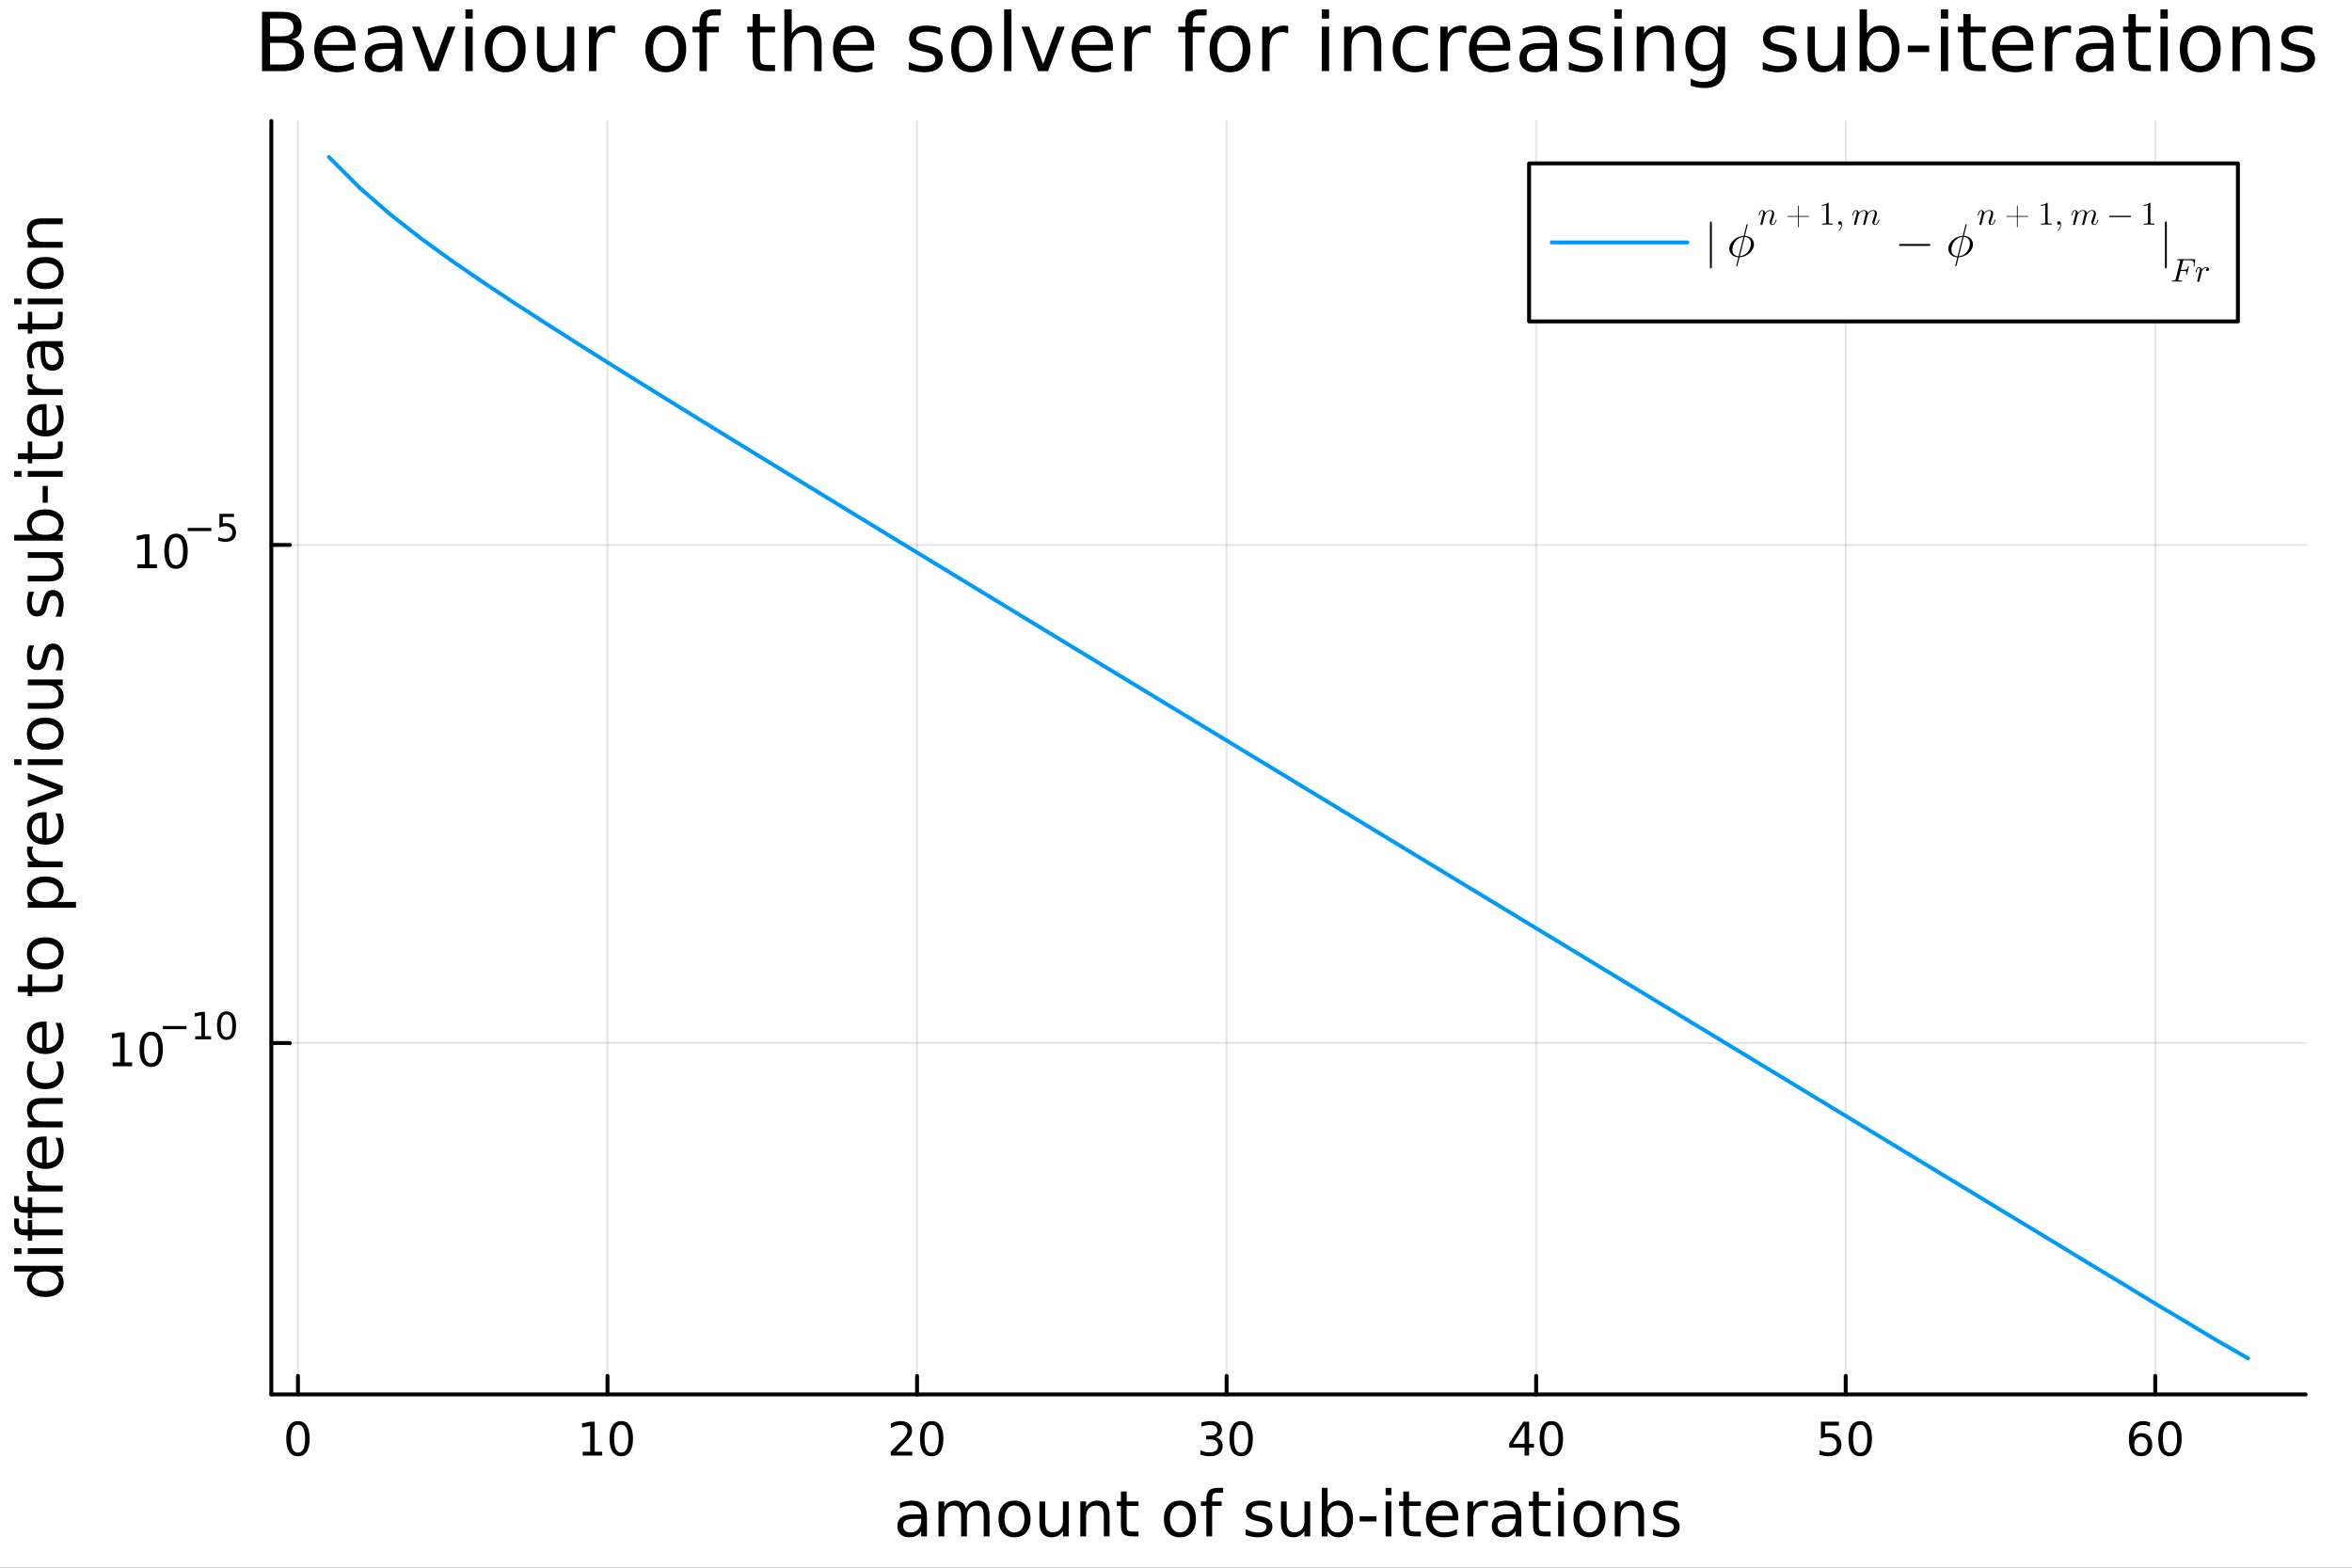 <?xml version="1.0" encoding="utf-8"?>
<svg xmlns="http://www.w3.org/2000/svg" xmlns:xlink="http://www.w3.org/1999/xlink" width="600" height="400" viewBox="0 0 2400 1600">
<rect x="0" y="0" width="2400" height="1600" fill="#333333" stroke="none"/>
<defs>
  <clipPath id="clip720">
    <rect x="0" y="0" width="2400" height="1600"/>
  </clipPath>
</defs>
<path clip-path="url(#clip720)" d="M0 1600 L2400 1600 L2400 0 L0 0  Z" fill="#ffffff" fill-rule="evenodd" fill-opacity="1"/>
<defs>
  <clipPath id="clip721">
    <rect x="480" y="0" width="1681" height="1600"/>
  </clipPath>
</defs>
<defs>
  <clipPath id="clip722">
    <rect x="2160" y="285" width="73" height="1040"/>
  </clipPath>
</defs>
<path clip-path="url(#clip720)" d="M276.876 1423.18 L2352.76 1423.18 L2352.76 123.472 L276.876 123.472  Z" fill="#ffffff" fill-rule="evenodd" fill-opacity="1"/>
<defs>
  <clipPath id="clip723">
    <rect x="276" y="123" width="2077" height="1301"/>
  </clipPath>
</defs>
<polyline clip-path="url(#clip723)" style="stroke:#000000; stroke-linecap:round; stroke-linejoin:round; stroke-width:2; stroke-opacity:0.1; fill:none" points="304.04,1423.18 304.04,123.472 "/>
<polyline clip-path="url(#clip723)" style="stroke:#000000; stroke-linecap:round; stroke-linejoin:round; stroke-width:2; stroke-opacity:0.1; fill:none" points="619.907,1423.18 619.907,123.472 "/>
<polyline clip-path="url(#clip723)" style="stroke:#000000; stroke-linecap:round; stroke-linejoin:round; stroke-width:2; stroke-opacity:0.1; fill:none" points="935.775,1423.18 935.775,123.472 "/>
<polyline clip-path="url(#clip723)" style="stroke:#000000; stroke-linecap:round; stroke-linejoin:round; stroke-width:2; stroke-opacity:0.1; fill:none" points="1251.64,1423.18 1251.64,123.472 "/>
<polyline clip-path="url(#clip723)" style="stroke:#000000; stroke-linecap:round; stroke-linejoin:round; stroke-width:2; stroke-opacity:0.1; fill:none" points="1567.51,1423.18 1567.51,123.472 "/>
<polyline clip-path="url(#clip723)" style="stroke:#000000; stroke-linecap:round; stroke-linejoin:round; stroke-width:2; stroke-opacity:0.1; fill:none" points="1883.38,1423.18 1883.38,123.472 "/>
<polyline clip-path="url(#clip723)" style="stroke:#000000; stroke-linecap:round; stroke-linejoin:round; stroke-width:2; stroke-opacity:0.1; fill:none" points="2199.24,1423.18 2199.24,123.472 "/>
<polyline clip-path="url(#clip720)" style="stroke:#000000; stroke-linecap:round; stroke-linejoin:round; stroke-width:4; stroke-opacity:1; fill:none" points="276.876,1423.18 2352.76,1423.18 "/>
<polyline clip-path="url(#clip720)" style="stroke:#000000; stroke-linecap:round; stroke-linejoin:round; stroke-width:4; stroke-opacity:1; fill:none" points="304.04,1423.18 304.04,1404.28 "/>
<polyline clip-path="url(#clip720)" style="stroke:#000000; stroke-linecap:round; stroke-linejoin:round; stroke-width:4; stroke-opacity:1; fill:none" points="619.907,1423.18 619.907,1404.28 "/>
<polyline clip-path="url(#clip720)" style="stroke:#000000; stroke-linecap:round; stroke-linejoin:round; stroke-width:4; stroke-opacity:1; fill:none" points="935.775,1423.18 935.775,1404.28 "/>
<polyline clip-path="url(#clip720)" style="stroke:#000000; stroke-linecap:round; stroke-linejoin:round; stroke-width:4; stroke-opacity:1; fill:none" points="1251.64,1423.18 1251.64,1404.28 "/>
<polyline clip-path="url(#clip720)" style="stroke:#000000; stroke-linecap:round; stroke-linejoin:round; stroke-width:4; stroke-opacity:1; fill:none" points="1567.51,1423.18 1567.51,1404.28 "/>
<polyline clip-path="url(#clip720)" style="stroke:#000000; stroke-linecap:round; stroke-linejoin:round; stroke-width:4; stroke-opacity:1; fill:none" points="1883.38,1423.18 1883.38,1404.28 "/>
<polyline clip-path="url(#clip720)" style="stroke:#000000; stroke-linecap:round; stroke-linejoin:round; stroke-width:4; stroke-opacity:1; fill:none" points="2199.24,1423.18 2199.24,1404.28 "/>
<path clip-path="url(#clip720)" d="M304.04 1454.1 Q300.429 1454.1 298.6 1457.66 Q296.795 1461.2 296.795 1468.33 Q296.795 1475.44 298.6 1479.01 Q300.429 1482.55 304.04 1482.55 Q307.674 1482.55 309.48 1479.01 Q311.309 1475.44 311.309 1468.33 Q311.309 1461.2 309.48 1457.66 Q307.674 1454.1 304.04 1454.1 M304.04 1450.39 Q309.85 1450.39 312.906 1455 Q315.984 1459.58 315.984 1468.33 Q315.984 1477.06 312.906 1481.67 Q309.85 1486.25 304.04 1486.25 Q298.23 1486.25 295.151 1481.67 Q292.096 1477.06 292.096 1468.33 Q292.096 1459.58 295.151 1455 Q298.23 1450.39 304.04 1450.39 Z" fill="#000000" fill-rule="nonzero" fill-opacity="1" /><path clip-path="url(#clip720)" d="M594.595 1481.64 L602.234 1481.64 L602.234 1455.28 L593.924 1456.95 L593.924 1452.69 L602.188 1451.02 L606.864 1451.02 L606.864 1481.64 L614.502 1481.64 L614.502 1485.58 L594.595 1485.58 L594.595 1481.64 Z" fill="#000000" fill-rule="nonzero" fill-opacity="1" /><path clip-path="url(#clip720)" d="M633.947 1454.1 Q630.336 1454.1 628.507 1457.66 Q626.701 1461.2 626.701 1468.33 Q626.701 1475.44 628.507 1479.01 Q630.336 1482.55 633.947 1482.55 Q637.581 1482.55 639.387 1479.01 Q641.215 1475.44 641.215 1468.33 Q641.215 1461.2 639.387 1457.66 Q637.581 1454.1 633.947 1454.1 M633.947 1450.39 Q639.757 1450.39 642.812 1455 Q645.891 1459.58 645.891 1468.33 Q645.891 1477.06 642.812 1481.67 Q639.757 1486.25 633.947 1486.25 Q628.137 1486.25 625.058 1481.67 Q622.002 1477.06 622.002 1468.33 Q622.002 1459.58 625.058 1455 Q628.137 1450.39 633.947 1450.39 Z" fill="#000000" fill-rule="nonzero" fill-opacity="1" /><path clip-path="url(#clip720)" d="M914.548 1481.64 L930.867 1481.64 L930.867 1485.58 L908.923 1485.58 L908.923 1481.64 Q911.585 1478.89 916.168 1474.26 Q920.775 1469.61 921.955 1468.27 Q924.201 1465.74 925.08 1464.01 Q925.983 1462.25 925.983 1460.56 Q925.983 1457.8 924.039 1456.07 Q922.118 1454.33 919.016 1454.33 Q916.817 1454.33 914.363 1455.09 Q911.932 1455.86 909.155 1457.41 L909.155 1452.69 Q911.979 1451.55 914.432 1450.97 Q916.886 1450.39 918.923 1450.39 Q924.293 1450.39 927.488 1453.08 Q930.682 1455.77 930.682 1460.26 Q930.682 1462.39 929.872 1464.31 Q929.085 1466.2 926.979 1468.8 Q926.4 1469.47 923.298 1472.69 Q920.196 1475.88 914.548 1481.64 Z" fill="#000000" fill-rule="nonzero" fill-opacity="1" /><path clip-path="url(#clip720)" d="M950.682 1454.1 Q947.071 1454.1 945.242 1457.66 Q943.437 1461.2 943.437 1468.33 Q943.437 1475.44 945.242 1479.01 Q947.071 1482.55 950.682 1482.55 Q954.316 1482.55 956.122 1479.01 Q957.951 1475.44 957.951 1468.33 Q957.951 1461.2 956.122 1457.66 Q954.316 1454.1 950.682 1454.1 M950.682 1450.39 Q956.492 1450.39 959.548 1455 Q962.627 1459.58 962.627 1468.33 Q962.627 1477.06 959.548 1481.67 Q956.492 1486.25 950.682 1486.25 Q944.872 1486.25 941.793 1481.67 Q938.738 1477.06 938.738 1468.33 Q938.738 1459.58 941.793 1455 Q944.872 1450.39 950.682 1450.39 Z" fill="#000000" fill-rule="nonzero" fill-opacity="1" /><path clip-path="url(#clip720)" d="M1240.48 1466.95 Q1243.84 1467.66 1245.72 1469.93 Q1247.61 1472.2 1247.61 1475.53 Q1247.61 1480.65 1244.1 1483.45 Q1240.58 1486.25 1234.1 1486.25 Q1231.92 1486.25 1229.61 1485.81 Q1227.31 1485.39 1224.86 1484.54 L1224.86 1480.02 Q1226.8 1481.16 1229.12 1481.74 Q1231.43 1482.32 1233.96 1482.32 Q1238.36 1482.32 1240.65 1480.58 Q1242.96 1478.84 1242.96 1475.53 Q1242.96 1472.48 1240.81 1470.77 Q1238.68 1469.03 1234.86 1469.03 L1230.83 1469.03 L1230.83 1465.19 L1235.05 1465.19 Q1238.49 1465.19 1240.32 1463.82 Q1242.15 1462.43 1242.15 1459.84 Q1242.15 1457.18 1240.25 1455.77 Q1238.38 1454.33 1234.86 1454.33 Q1232.94 1454.33 1230.74 1454.75 Q1228.54 1455.16 1225.9 1456.04 L1225.9 1451.88 Q1228.56 1451.14 1230.88 1450.77 Q1233.22 1450.39 1235.28 1450.39 Q1240.6 1450.39 1243.7 1452.83 Q1246.8 1455.23 1246.8 1459.35 Q1246.8 1462.22 1245.16 1464.21 Q1243.52 1466.18 1240.48 1466.95 Z" fill="#000000" fill-rule="nonzero" fill-opacity="1" /><path clip-path="url(#clip720)" d="M1266.48 1454.1 Q1262.87 1454.1 1261.04 1457.66 Q1259.23 1461.2 1259.23 1468.33 Q1259.23 1475.44 1261.04 1479.01 Q1262.87 1482.55 1266.48 1482.55 Q1270.11 1482.55 1271.92 1479.01 Q1273.75 1475.44 1273.75 1468.33 Q1273.75 1461.2 1271.92 1457.66 Q1270.11 1454.1 1266.48 1454.1 M1266.48 1450.39 Q1272.29 1450.39 1275.35 1455 Q1278.42 1459.58 1278.42 1468.33 Q1278.42 1477.06 1275.35 1481.67 Q1272.29 1486.25 1266.48 1486.25 Q1260.67 1486.25 1257.59 1481.67 Q1254.54 1477.06 1254.54 1468.33 Q1254.54 1459.58 1257.59 1455 Q1260.67 1450.39 1266.48 1450.39 Z" fill="#000000" fill-rule="nonzero" fill-opacity="1" /><path clip-path="url(#clip720)" d="M1555.68 1455.09 L1543.88 1473.54 L1555.68 1473.54 L1555.68 1455.09 M1554.45 1451.02 L1560.33 1451.02 L1560.33 1473.54 L1565.26 1473.54 L1565.26 1477.43 L1560.33 1477.43 L1560.33 1485.58 L1555.68 1485.58 L1555.68 1477.43 L1540.08 1477.43 L1540.08 1472.92 L1554.45 1451.02 Z" fill="#000000" fill-rule="nonzero" fill-opacity="1" /><path clip-path="url(#clip720)" d="M1583 1454.1 Q1579.38 1454.1 1577.56 1457.66 Q1575.75 1461.2 1575.75 1468.33 Q1575.75 1475.44 1577.56 1479.01 Q1579.38 1482.55 1583 1482.55 Q1586.63 1482.55 1588.44 1479.01 Q1590.26 1475.44 1590.26 1468.33 Q1590.26 1461.2 1588.44 1457.66 Q1586.63 1454.1 1583 1454.1 M1583 1450.39 Q1588.81 1450.39 1591.86 1455 Q1594.94 1459.58 1594.94 1468.33 Q1594.94 1477.06 1591.86 1481.67 Q1588.81 1486.25 1583 1486.25 Q1577.19 1486.25 1574.11 1481.67 Q1571.05 1477.06 1571.05 1468.33 Q1571.05 1459.58 1574.11 1455 Q1577.19 1450.39 1583 1450.39 Z" fill="#000000" fill-rule="nonzero" fill-opacity="1" /><path clip-path="url(#clip720)" d="M1858.08 1451.02 L1876.43 1451.02 L1876.43 1454.96 L1862.36 1454.96 L1862.36 1463.43 Q1863.38 1463.08 1864.4 1462.92 Q1865.41 1462.73 1866.43 1462.73 Q1872.22 1462.73 1875.6 1465.9 Q1878.98 1469.08 1878.98 1474.49 Q1878.98 1480.07 1875.51 1483.17 Q1872.03 1486.25 1865.72 1486.25 Q1863.54 1486.25 1861.27 1485.88 Q1859.03 1485.51 1856.62 1484.77 L1856.62 1480.07 Q1858.7 1481.2 1860.92 1481.76 Q1863.15 1482.32 1865.62 1482.32 Q1869.63 1482.32 1871.97 1480.21 Q1874.3 1478.1 1874.3 1474.49 Q1874.3 1470.88 1871.97 1468.77 Q1869.63 1466.67 1865.62 1466.67 Q1863.75 1466.67 1861.87 1467.08 Q1860.02 1467.5 1858.08 1468.38 L1858.08 1451.02 Z" fill="#000000" fill-rule="nonzero" fill-opacity="1" /><path clip-path="url(#clip720)" d="M1898.19 1454.1 Q1894.58 1454.1 1892.75 1457.66 Q1890.95 1461.2 1890.95 1468.33 Q1890.95 1475.44 1892.75 1479.01 Q1894.58 1482.55 1898.19 1482.55 Q1901.83 1482.55 1903.63 1479.01 Q1905.46 1475.44 1905.46 1468.33 Q1905.46 1461.2 1903.63 1457.66 Q1901.83 1454.1 1898.19 1454.1 M1898.19 1450.39 Q1904 1450.39 1907.06 1455 Q1910.14 1459.58 1910.14 1468.33 Q1910.14 1477.06 1907.06 1481.67 Q1904 1486.25 1898.19 1486.25 Q1892.38 1486.25 1889.3 1481.67 Q1886.25 1477.06 1886.25 1468.33 Q1886.25 1459.58 1889.3 1455 Q1892.38 1450.39 1898.19 1450.39 Z" fill="#000000" fill-rule="nonzero" fill-opacity="1" /><path clip-path="url(#clip720)" d="M2184.65 1466.44 Q2181.5 1466.44 2179.65 1468.59 Q2177.82 1470.74 2177.82 1474.49 Q2177.82 1478.22 2179.65 1480.39 Q2181.5 1482.55 2184.65 1482.55 Q2187.8 1482.55 2189.63 1480.39 Q2191.48 1478.22 2191.48 1474.49 Q2191.48 1470.74 2189.63 1468.59 Q2187.8 1466.44 2184.65 1466.44 M2193.93 1451.78 L2193.93 1456.04 Q2192.17 1455.21 2190.37 1454.77 Q2188.58 1454.33 2186.83 1454.33 Q2182.2 1454.33 2179.74 1457.45 Q2177.31 1460.58 2176.96 1466.9 Q2178.33 1464.89 2180.39 1463.82 Q2182.45 1462.73 2184.93 1462.73 Q2190.14 1462.73 2193.14 1465.9 Q2196.18 1469.05 2196.18 1474.49 Q2196.18 1479.82 2193.03 1483.03 Q2189.88 1486.25 2184.65 1486.25 Q2178.65 1486.25 2175.48 1481.67 Q2172.31 1477.06 2172.31 1468.33 Q2172.31 1460.14 2176.2 1455.28 Q2180.09 1450.39 2186.64 1450.39 Q2188.4 1450.39 2190.18 1450.74 Q2191.99 1451.09 2193.93 1451.78 Z" fill="#000000" fill-rule="nonzero" fill-opacity="1" /><path clip-path="url(#clip720)" d="M2214.23 1454.1 Q2210.62 1454.1 2208.79 1457.66 Q2206.99 1461.2 2206.99 1468.33 Q2206.99 1475.44 2208.79 1479.01 Q2210.62 1482.55 2214.23 1482.55 Q2217.87 1482.55 2219.67 1479.01 Q2221.5 1475.44 2221.5 1468.33 Q2221.5 1461.2 2219.67 1457.66 Q2217.87 1454.1 2214.23 1454.1 M2214.23 1450.39 Q2220.04 1450.39 2223.1 1455 Q2226.18 1459.58 2226.18 1468.33 Q2226.18 1477.06 2223.1 1481.67 Q2220.04 1486.25 2214.23 1486.25 Q2208.42 1486.25 2205.34 1481.67 Q2202.29 1477.06 2202.29 1468.33 Q2202.29 1459.58 2205.34 1455 Q2208.42 1450.39 2214.23 1450.39 Z" fill="#000000" fill-rule="nonzero" fill-opacity="1" /><path clip-path="url(#clip720)" d="M934.146 1550.12 Q927.049 1550.12 924.311 1551.75 Q921.574 1553.37 921.574 1557.29 Q921.574 1560.4 923.611 1562.25 Q925.68 1564.07 929.213 1564.07 Q934.083 1564.07 937.011 1560.63 Q939.971 1557.16 939.971 1551.43 L939.971 1550.12 L934.146 1550.12 M945.828 1547.71 L945.828 1568.04 L939.971 1568.04 L939.971 1562.63 Q937.966 1565.88 934.974 1567.44 Q931.982 1568.97 927.653 1568.97 Q922.179 1568.97 918.932 1565.91 Q915.718 1562.82 915.718 1557.67 Q915.718 1551.65 919.728 1548.6 Q923.77 1545.54 931.759 1545.54 L939.971 1545.54 L939.971 1544.97 Q939.971 1540.93 937.297 1538.73 Q934.656 1536.5 929.85 1536.5 Q926.794 1536.5 923.898 1537.23 Q921.001 1537.97 918.328 1539.43 L918.328 1534.02 Q921.542 1532.78 924.566 1532.17 Q927.59 1531.54 930.454 1531.54 Q938.189 1531.54 942.008 1535.55 Q945.828 1539.56 945.828 1547.71 Z" fill="#000000" fill-rule="nonzero" fill-opacity="1" /><path clip-path="url(#clip720)" d="M985.645 1539.24 Q987.841 1535.29 990.897 1533.41 Q993.952 1531.54 998.09 1531.54 Q1003.66 1531.54 1006.68 1535.45 Q1009.71 1539.33 1009.71 1546.53 L1009.71 1568.04 L1003.82 1568.04 L1003.82 1546.72 Q1003.82 1541.59 1002 1539.11 Q1000.19 1536.63 996.467 1536.63 Q991.915 1536.63 989.273 1539.65 Q986.632 1542.68 986.632 1547.9 L986.632 1568.04 L980.743 1568.04 L980.743 1546.72 Q980.743 1541.56 978.929 1539.11 Q977.115 1536.63 973.327 1536.63 Q968.84 1536.63 966.198 1539.68 Q963.556 1542.71 963.556 1547.9 L963.556 1568.04 L957.668 1568.04 L957.668 1532.4 L963.556 1532.4 L963.556 1537.93 Q965.561 1534.66 968.362 1533.1 Q971.163 1531.54 975.014 1531.54 Q978.897 1531.54 981.603 1533.51 Q984.34 1535.48 985.645 1539.24 Z" fill="#000000" fill-rule="nonzero" fill-opacity="1" /><path clip-path="url(#clip720)" d="M1035.2 1536.5 Q1030.49 1536.5 1027.75 1540.19 Q1025.02 1543.85 1025.02 1550.25 Q1025.02 1556.65 1027.72 1560.34 Q1030.46 1564 1035.2 1564 Q1039.88 1564 1042.62 1560.31 Q1045.36 1556.62 1045.36 1550.25 Q1045.36 1543.92 1042.62 1540.23 Q1039.88 1536.5 1035.2 1536.5 M1035.2 1531.54 Q1042.84 1531.54 1047.2 1536.5 Q1051.56 1541.47 1051.56 1550.25 Q1051.56 1559 1047.2 1564 Q1042.84 1568.97 1035.2 1568.97 Q1027.53 1568.97 1023.17 1564 Q1018.84 1559 1018.84 1550.25 Q1018.84 1541.47 1023.17 1536.5 Q1027.53 1531.54 1035.2 1531.54 Z" fill="#000000" fill-rule="nonzero" fill-opacity="1" /><path clip-path="url(#clip720)" d="M1060.66 1553.98 L1060.66 1532.4 L1066.52 1532.4 L1066.52 1553.75 Q1066.52 1558.81 1068.49 1561.36 Q1070.47 1563.87 1074.41 1563.87 Q1079.16 1563.87 1081.89 1560.85 Q1084.66 1557.83 1084.66 1552.61 L1084.66 1532.4 L1090.52 1532.4 L1090.52 1568.04 L1084.66 1568.04 L1084.66 1562.57 Q1082.53 1565.82 1079.7 1567.41 Q1076.9 1568.97 1073.17 1568.97 Q1067.03 1568.97 1063.85 1565.15 Q1060.66 1561.33 1060.66 1553.98 M1075.4 1531.54 L1075.4 1531.54 Z" fill="#000000" fill-rule="nonzero" fill-opacity="1" /><path clip-path="url(#clip720)" d="M1132.22 1546.53 L1132.22 1568.04 L1126.36 1568.04 L1126.36 1546.72 Q1126.36 1541.66 1124.39 1539.14 Q1122.41 1536.63 1118.47 1536.63 Q1113.72 1536.63 1110.99 1539.65 Q1108.25 1542.68 1108.25 1547.9 L1108.25 1568.04 L1102.36 1568.04 L1102.36 1532.4 L1108.25 1532.4 L1108.25 1537.93 Q1110.35 1534.72 1113.18 1533.13 Q1116.05 1531.54 1119.77 1531.54 Q1125.91 1531.54 1129.06 1535.36 Q1132.22 1539.14 1132.22 1546.53 Z" fill="#000000" fill-rule="nonzero" fill-opacity="1" /><path clip-path="url(#clip720)" d="M1149.69 1522.27 L1149.69 1532.4 L1161.75 1532.4 L1161.75 1536.95 L1149.69 1536.95 L1149.69 1556.3 Q1149.69 1560.66 1150.87 1561.9 Q1152.08 1563.14 1155.74 1563.14 L1161.75 1563.14 L1161.75 1568.04 L1155.74 1568.04 Q1148.96 1568.04 1146.38 1565.53 Q1143.8 1562.98 1143.8 1556.3 L1143.8 1536.95 L1139.5 1536.95 L1139.5 1532.4 L1143.8 1532.4 L1143.8 1522.27 L1149.69 1522.27 Z" fill="#000000" fill-rule="nonzero" fill-opacity="1" /><path clip-path="url(#clip720)" d="M1203.99 1536.5 Q1199.28 1536.5 1196.54 1540.19 Q1193.8 1543.85 1193.8 1550.25 Q1193.8 1556.65 1196.51 1560.34 Q1199.25 1564 1203.99 1564 Q1208.67 1564 1211.4 1560.31 Q1214.14 1556.62 1214.14 1550.25 Q1214.14 1543.92 1211.4 1540.23 Q1208.67 1536.5 1203.99 1536.5 M1203.99 1531.54 Q1211.63 1531.54 1215.99 1536.5 Q1220.35 1541.47 1220.35 1550.25 Q1220.35 1559 1215.99 1564 Q1211.63 1568.97 1203.99 1568.97 Q1196.32 1568.97 1191.96 1564 Q1187.63 1559 1187.63 1550.25 Q1187.63 1541.47 1191.96 1536.5 Q1196.32 1531.54 1203.99 1531.54 Z" fill="#000000" fill-rule="nonzero" fill-opacity="1" /><path clip-path="url(#clip720)" d="M1248.1 1518.52 L1248.1 1523.39 L1242.5 1523.39 Q1239.35 1523.39 1238.11 1524.66 Q1236.9 1525.93 1236.9 1529.24 L1236.9 1532.4 L1246.54 1532.4 L1246.54 1536.95 L1236.9 1536.95 L1236.9 1568.04 L1231.01 1568.04 L1231.01 1536.95 L1225.41 1536.95 L1225.41 1532.4 L1231.01 1532.4 L1231.01 1529.91 Q1231.01 1523.96 1233.78 1521.26 Q1236.55 1518.52 1242.56 1518.52 L1248.1 1518.52 Z" fill="#000000" fill-rule="nonzero" fill-opacity="1" /><path clip-path="url(#clip720)" d="M1296.45 1533.45 L1296.45 1538.98 Q1293.97 1537.71 1291.29 1537.07 Q1288.62 1536.44 1285.76 1536.44 Q1281.4 1536.44 1279.2 1537.77 Q1277.04 1539.11 1277.04 1541.79 Q1277.04 1543.82 1278.59 1545 Q1280.15 1546.15 1284.87 1547.2 L1286.87 1547.64 Q1293.11 1548.98 1295.72 1551.43 Q1298.36 1553.85 1298.36 1558.21 Q1298.36 1563.17 1294.41 1566.07 Q1290.5 1568.97 1283.62 1568.97 Q1280.76 1568.97 1277.64 1568.39 Q1274.55 1567.85 1271.12 1566.74 L1271.12 1560.69 Q1274.36 1562.38 1277.51 1563.24 Q1280.66 1564.07 1283.75 1564.07 Q1287.89 1564.07 1290.12 1562.66 Q1292.34 1561.23 1292.34 1558.65 Q1292.34 1556.27 1290.72 1554.99 Q1289.13 1553.72 1283.69 1552.54 L1281.65 1552.07 Q1276.21 1550.92 1273.79 1548.56 Q1271.37 1546.18 1271.37 1542.04 Q1271.37 1537.01 1274.93 1534.27 Q1278.5 1531.54 1285.06 1531.54 Q1288.3 1531.54 1291.17 1532.01 Q1294.03 1532.49 1296.45 1533.45 Z" fill="#000000" fill-rule="nonzero" fill-opacity="1" /><path clip-path="url(#clip720)" d="M1307.08 1553.98 L1307.08 1532.4 L1312.94 1532.4 L1312.94 1553.75 Q1312.94 1558.81 1314.91 1561.36 Q1316.88 1563.87 1320.83 1563.87 Q1325.57 1563.87 1328.31 1560.85 Q1331.08 1557.83 1331.08 1552.61 L1331.08 1532.4 L1336.94 1532.4 L1336.94 1568.04 L1331.08 1568.04 L1331.08 1562.57 Q1328.95 1565.82 1326.11 1567.41 Q1323.31 1568.97 1319.59 1568.97 Q1313.45 1568.97 1310.26 1565.15 Q1307.08 1561.33 1307.08 1553.98 M1321.82 1531.54 L1321.82 1531.54 Z" fill="#000000" fill-rule="nonzero" fill-opacity="1" /><path clip-path="url(#clip720)" d="M1374.59 1550.25 Q1374.59 1543.79 1371.92 1540.13 Q1369.27 1536.44 1364.63 1536.44 Q1359.98 1536.44 1357.31 1540.13 Q1354.67 1543.79 1354.67 1550.25 Q1354.67 1556.71 1357.31 1560.4 Q1359.98 1564.07 1364.63 1564.07 Q1369.27 1564.07 1371.92 1560.4 Q1374.59 1556.71 1374.59 1550.25 M1354.67 1537.81 Q1356.51 1534.62 1359.31 1533.1 Q1362.14 1531.54 1366.06 1531.54 Q1372.55 1531.54 1376.59 1536.69 Q1380.67 1541.85 1380.67 1550.25 Q1380.67 1558.65 1376.59 1563.81 Q1372.55 1568.97 1366.06 1568.97 Q1362.14 1568.97 1359.31 1567.44 Q1356.51 1565.88 1354.67 1562.7 L1354.67 1568.04 L1348.78 1568.04 L1348.78 1518.52 L1354.67 1518.52 L1354.67 1537.81 Z" fill="#000000" fill-rule="nonzero" fill-opacity="1" /><path clip-path="url(#clip720)" d="M1387.42 1547.58 L1404.57 1547.58 L1404.57 1552.8 L1387.42 1552.8 L1387.42 1547.58 Z" fill="#000000" fill-rule="nonzero" fill-opacity="1" /><path clip-path="url(#clip720)" d="M1413.9 1532.4 L1419.75 1532.4 L1419.75 1568.04 L1413.9 1568.04 L1413.9 1532.4 M1413.9 1518.52 L1419.75 1518.52 L1419.75 1525.93 L1413.9 1525.93 L1413.9 1518.52 Z" fill="#000000" fill-rule="nonzero" fill-opacity="1" /><path clip-path="url(#clip720)" d="M1437.8 1522.27 L1437.8 1532.4 L1449.86 1532.4 L1449.86 1536.95 L1437.8 1536.95 L1437.8 1556.3 Q1437.8 1560.66 1438.98 1561.9 Q1440.19 1563.14 1443.85 1563.14 L1449.86 1563.14 L1449.86 1568.04 L1443.85 1568.04 Q1437.07 1568.04 1434.49 1565.53 Q1431.91 1562.98 1431.91 1556.3 L1431.91 1536.95 L1427.62 1536.95 L1427.62 1532.4 L1431.91 1532.4 L1431.91 1522.27 L1437.8 1522.27 Z" fill="#000000" fill-rule="nonzero" fill-opacity="1" /><path clip-path="url(#clip720)" d="M1488.06 1548.76 L1488.06 1551.62 L1461.13 1551.62 Q1461.51 1557.67 1464.76 1560.85 Q1468.04 1564 1473.86 1564 Q1477.24 1564 1480.39 1563.17 Q1483.57 1562.35 1486.69 1560.69 L1486.69 1566.23 Q1483.54 1567.57 1480.23 1568.27 Q1476.92 1568.97 1473.51 1568.97 Q1464.98 1568.97 1459.99 1564 Q1455.02 1559.04 1455.02 1550.57 Q1455.02 1541.82 1459.73 1536.69 Q1464.47 1531.54 1472.49 1531.54 Q1479.69 1531.54 1483.86 1536.18 Q1488.06 1540.8 1488.06 1548.76 M1482.2 1547.04 Q1482.14 1542.23 1479.5 1539.37 Q1476.89 1536.5 1472.56 1536.5 Q1467.66 1536.5 1464.7 1539.27 Q1461.77 1542.04 1461.32 1547.07 L1482.2 1547.04 Z" fill="#000000" fill-rule="nonzero" fill-opacity="1" /><path clip-path="url(#clip720)" d="M1518.33 1537.87 Q1517.34 1537.3 1516.16 1537.04 Q1515.02 1536.76 1513.62 1536.76 Q1508.65 1536.76 1505.98 1540 Q1503.34 1543.22 1503.34 1549.27 L1503.34 1568.04 L1497.45 1568.04 L1497.45 1532.4 L1503.34 1532.4 L1503.34 1537.93 Q1505.18 1534.69 1508.14 1533.13 Q1511.1 1531.54 1515.34 1531.54 Q1515.94 1531.54 1516.67 1531.63 Q1517.4 1531.7 1518.3 1531.85 L1518.33 1537.87 Z" fill="#000000" fill-rule="nonzero" fill-opacity="1" /><path clip-path="url(#clip720)" d="M1540.67 1550.12 Q1533.57 1550.12 1530.84 1551.75 Q1528.1 1553.37 1528.1 1557.29 Q1528.1 1560.4 1530.14 1562.25 Q1532.2 1564.07 1535.74 1564.07 Q1540.61 1564.07 1543.54 1560.63 Q1546.5 1557.16 1546.5 1551.43 L1546.5 1550.12 L1540.67 1550.12 M1552.35 1547.71 L1552.35 1568.04 L1546.5 1568.04 L1546.5 1562.63 Q1544.49 1565.88 1541.5 1567.44 Q1538.51 1568.97 1534.18 1568.97 Q1528.7 1568.97 1525.46 1565.91 Q1522.24 1562.82 1522.24 1557.67 Q1522.24 1551.65 1526.25 1548.6 Q1530.29 1545.54 1538.28 1545.54 L1546.5 1545.54 L1546.5 1544.97 Q1546.5 1540.93 1543.82 1538.73 Q1541.18 1536.5 1536.37 1536.5 Q1533.32 1536.5 1530.42 1537.23 Q1527.53 1537.97 1524.85 1539.43 L1524.85 1534.02 Q1528.07 1532.78 1531.09 1532.17 Q1534.11 1531.54 1536.98 1531.54 Q1544.71 1531.54 1548.53 1535.55 Q1552.35 1539.56 1552.35 1547.71 Z" fill="#000000" fill-rule="nonzero" fill-opacity="1" /><path clip-path="url(#clip720)" d="M1570.21 1522.27 L1570.21 1532.4 L1582.27 1532.4 L1582.27 1536.95 L1570.21 1536.95 L1570.21 1556.3 Q1570.21 1560.66 1571.39 1561.9 Q1572.59 1563.14 1576.26 1563.14 L1582.27 1563.14 L1582.27 1568.04 L1576.26 1568.04 Q1569.48 1568.04 1566.9 1565.53 Q1564.32 1562.98 1564.32 1556.3 L1564.32 1536.95 L1560.02 1536.95 L1560.02 1532.4 L1564.32 1532.4 L1564.32 1522.27 L1570.21 1522.27 Z" fill="#000000" fill-rule="nonzero" fill-opacity="1" /><path clip-path="url(#clip720)" d="M1589.97 1532.4 L1595.83 1532.4 L1595.83 1568.04 L1589.97 1568.04 L1589.97 1532.4 M1589.97 1518.52 L1595.83 1518.52 L1595.83 1525.93 L1589.97 1525.93 L1589.97 1518.52 Z" fill="#000000" fill-rule="nonzero" fill-opacity="1" /><path clip-path="url(#clip720)" d="M1621.9 1536.5 Q1617.19 1536.5 1614.45 1540.19 Q1611.71 1543.85 1611.71 1550.25 Q1611.71 1556.65 1614.42 1560.34 Q1617.15 1564 1621.9 1564 Q1626.58 1564 1629.31 1560.31 Q1632.05 1556.62 1632.05 1550.25 Q1632.05 1543.92 1629.31 1540.23 Q1626.58 1536.5 1621.9 1536.5 M1621.9 1531.54 Q1629.54 1531.54 1633.9 1536.5 Q1638.26 1541.47 1638.26 1550.25 Q1638.26 1559 1633.9 1564 Q1629.54 1568.97 1621.9 1568.97 Q1614.23 1568.97 1609.87 1564 Q1605.54 1559 1605.54 1550.25 Q1605.54 1541.47 1609.87 1536.5 Q1614.23 1531.54 1621.9 1531.54 Z" fill="#000000" fill-rule="nonzero" fill-opacity="1" /><path clip-path="url(#clip720)" d="M1677.6 1546.53 L1677.6 1568.04 L1671.74 1568.04 L1671.74 1546.72 Q1671.74 1541.66 1669.77 1539.14 Q1667.79 1536.63 1663.85 1536.63 Q1659.1 1536.63 1656.37 1539.65 Q1653.63 1542.68 1653.63 1547.9 L1653.63 1568.04 L1647.74 1568.04 L1647.74 1532.4 L1653.63 1532.4 L1653.63 1537.93 Q1655.73 1534.72 1658.56 1533.13 Q1661.43 1531.54 1665.15 1531.54 Q1671.3 1531.54 1674.45 1535.36 Q1677.6 1539.14 1677.6 1546.53 Z" fill="#000000" fill-rule="nonzero" fill-opacity="1" /><path clip-path="url(#clip720)" d="M1712 1533.45 L1712 1538.98 Q1709.52 1537.71 1706.85 1537.07 Q1704.17 1536.44 1701.31 1536.44 Q1696.95 1536.44 1694.75 1537.77 Q1692.59 1539.11 1692.59 1541.79 Q1692.59 1543.82 1694.15 1545 Q1695.71 1546.15 1700.42 1547.2 L1702.42 1547.64 Q1708.66 1548.98 1711.27 1551.43 Q1713.91 1553.85 1713.91 1558.21 Q1713.91 1563.17 1709.97 1566.07 Q1706.05 1568.97 1699.18 1568.97 Q1696.31 1568.97 1693.19 1568.39 Q1690.11 1567.85 1686.67 1566.74 L1686.67 1560.69 Q1689.91 1562.38 1693.07 1563.24 Q1696.22 1564.07 1699.3 1564.07 Q1703.44 1564.07 1705.67 1562.66 Q1707.9 1561.23 1707.9 1558.65 Q1707.9 1556.27 1706.27 1554.99 Q1704.68 1553.72 1699.24 1552.54 L1697.2 1552.07 Q1691.76 1550.92 1689.34 1548.56 Q1686.92 1546.18 1686.92 1542.04 Q1686.92 1537.01 1690.49 1534.27 Q1694.05 1531.54 1700.61 1531.54 Q1703.86 1531.54 1706.72 1532.01 Q1709.59 1532.49 1712 1533.45 Z" fill="#000000" fill-rule="nonzero" fill-opacity="1" /><polyline clip-path="url(#clip723)" style="stroke:#000000; stroke-linecap:round; stroke-linejoin:round; stroke-width:2; stroke-opacity:0.1; fill:none" points="276.876,1064.51 2352.76,1064.51 "/>
<polyline clip-path="url(#clip723)" style="stroke:#000000; stroke-linecap:round; stroke-linejoin:round; stroke-width:2; stroke-opacity:0.1; fill:none" points="276.876,556.153 2352.76,556.153 "/>
<polyline clip-path="url(#clip720)" style="stroke:#000000; stroke-linecap:round; stroke-linejoin:round; stroke-width:4; stroke-opacity:1; fill:none" points="276.876,1423.18 276.876,123.472 "/>
<polyline clip-path="url(#clip720)" style="stroke:#000000; stroke-linecap:round; stroke-linejoin:round; stroke-width:4; stroke-opacity:1; fill:none" points="276.876,1064.51 295.773,1064.51 "/>
<polyline clip-path="url(#clip720)" style="stroke:#000000; stroke-linecap:round; stroke-linejoin:round; stroke-width:4; stroke-opacity:1; fill:none" points="276.876,556.153 295.773,556.153 "/>
<path clip-path="url(#clip720)" d="M114.931 1084.3 L122.57 1084.3 L122.57 1057.94 L114.26 1059.6 L114.26 1055.35 L122.524 1053.68 L127.2 1053.68 L127.2 1084.3 L134.839 1084.3 L134.839 1088.24 L114.931 1088.24 L114.931 1084.3 Z" fill="#000000" fill-rule="nonzero" fill-opacity="1" /><path clip-path="url(#clip720)" d="M154.283 1056.76 Q150.672 1056.76 148.843 1060.32 Q147.038 1063.86 147.038 1070.99 Q147.038 1078.1 148.843 1081.66 Q150.672 1085.21 154.283 1085.21 Q157.917 1085.21 159.723 1081.66 Q161.552 1078.1 161.552 1070.99 Q161.552 1063.86 159.723 1060.32 Q157.917 1056.76 154.283 1056.76 M154.283 1053.05 Q160.093 1053.05 163.149 1057.66 Q166.227 1062.24 166.227 1070.99 Q166.227 1079.72 163.149 1084.33 Q160.093 1088.91 154.283 1088.91 Q148.473 1088.91 145.394 1084.33 Q142.339 1079.72 142.339 1070.99 Q142.339 1062.24 145.394 1057.66 Q148.473 1053.05 154.283 1053.05 Z" fill="#000000" fill-rule="nonzero" fill-opacity="1" /><path clip-path="url(#clip720)" d="M166.227 1047.16 L190.339 1047.16 L190.339 1050.35 L166.227 1050.35 L166.227 1047.16 Z" fill="#000000" fill-rule="nonzero" fill-opacity="1" /><path clip-path="url(#clip720)" d="M199.197 1057.63 L205.404 1057.63 L205.404 1036.21 L198.652 1037.56 L198.652 1034.1 L205.366 1032.75 L209.166 1032.75 L209.166 1057.63 L215.372 1057.63 L215.372 1060.83 L199.197 1060.83 L199.197 1057.63 Z" fill="#000000" fill-rule="nonzero" fill-opacity="1" /><path clip-path="url(#clip720)" d="M231.171 1035.25 Q228.237 1035.25 226.751 1038.15 Q225.284 1041.02 225.284 1046.82 Q225.284 1052.59 226.751 1055.49 Q228.237 1058.36 231.171 1058.36 Q234.124 1058.36 235.591 1055.49 Q237.076 1052.59 237.076 1046.82 Q237.076 1041.02 235.591 1038.15 Q234.124 1035.25 231.171 1035.25 M231.171 1032.24 Q235.891 1032.24 238.374 1035.98 Q240.876 1039.71 240.876 1046.82 Q240.876 1053.91 238.374 1057.65 Q235.891 1061.37 231.171 1061.37 Q226.45 1061.37 223.949 1057.65 Q221.466 1053.91 221.466 1046.82 Q221.466 1039.71 223.949 1035.98 Q226.45 1032.24 231.171 1032.24 Z" fill="#000000" fill-rule="nonzero" fill-opacity="1" /><path clip-path="url(#clip720)" d="M140.247 575.945 L147.886 575.945 L147.886 549.58 L139.575 551.246 L139.575 546.987 L147.839 545.321 L152.515 545.321 L152.515 575.945 L160.154 575.945 L160.154 579.881 L140.247 579.881 L140.247 575.945 Z" fill="#000000" fill-rule="nonzero" fill-opacity="1" /><path clip-path="url(#clip720)" d="M179.598 548.399 Q175.987 548.399 174.159 551.964 Q172.353 555.506 172.353 562.635 Q172.353 569.742 174.159 573.307 Q175.987 576.848 179.598 576.848 Q183.233 576.848 185.038 573.307 Q186.867 569.742 186.867 562.635 Q186.867 555.506 185.038 551.964 Q183.233 548.399 179.598 548.399 M179.598 544.696 Q185.409 544.696 188.464 549.302 Q191.543 553.885 191.543 562.635 Q191.543 571.362 188.464 575.969 Q185.409 580.552 179.598 580.552 Q173.788 580.552 170.71 575.969 Q167.654 571.362 167.654 562.635 Q167.654 553.885 170.71 549.302 Q173.788 544.696 179.598 544.696 Z" fill="#000000" fill-rule="nonzero" fill-opacity="1" /><path clip-path="url(#clip720)" d="M191.543 538.797 L215.654 538.797 L215.654 541.994 L191.543 541.994 L191.543 538.797 Z" fill="#000000" fill-rule="nonzero" fill-opacity="1" /><path clip-path="url(#clip720)" d="M223.892 524.39 L238.807 524.39 L238.807 527.588 L227.372 527.588 L227.372 534.471 Q228.199 534.189 229.027 534.057 Q229.854 533.907 230.682 533.907 Q235.384 533.907 238.13 536.484 Q240.876 539.06 240.876 543.461 Q240.876 547.994 238.054 550.514 Q235.233 553.016 230.099 553.016 Q228.331 553.016 226.488 552.715 Q224.663 552.414 222.707 551.812 L222.707 547.994 Q224.4 548.916 226.205 549.367 Q228.011 549.818 230.023 549.818 Q233.277 549.818 235.177 548.107 Q237.076 546.395 237.076 543.461 Q237.076 540.527 235.177 538.816 Q233.277 537.104 230.023 537.104 Q228.5 537.104 226.977 537.443 Q225.472 537.781 223.892 538.496 L223.892 524.39 Z" fill="#000000" fill-rule="nonzero" fill-opacity="1" /><path clip-path="url(#clip720)" d="M33.767 1297.73 L14.479 1297.73 L14.479 1291.88 L64.004 1291.88 L64.004 1297.73 L58.657 1297.73 Q61.84 1299.58 63.399 1302.41 Q64.927 1305.21 64.927 1309.16 Q64.927 1315.62 59.771 1319.69 Q54.615 1323.74 46.212 1323.74 Q37.809 1323.74 32.653 1319.69 Q27.497 1315.62 27.497 1309.16 Q27.497 1305.21 29.056 1302.41 Q30.584 1299.58 33.767 1297.73 M46.212 1317.69 Q52.673 1317.69 56.365 1315.05 Q60.026 1312.37 60.026 1307.73 Q60.026 1303.08 56.365 1300.41 Q52.673 1297.73 46.212 1297.73 Q39.751 1297.73 36.09 1300.41 Q32.398 1303.08 32.398 1307.73 Q32.398 1312.37 36.09 1315.05 Q39.751 1317.69 46.212 1317.69 Z" fill="#000000" fill-rule="nonzero" fill-opacity="1" /><path clip-path="url(#clip720)" d="M28.356 1279.81 L28.356 1273.96 L64.004 1273.96 L64.004 1279.81 L28.356 1279.81 M14.479 1279.81 L14.479 1273.96 L21.895 1273.96 L21.895 1279.81 L14.479 1279.81 Z" fill="#000000" fill-rule="nonzero" fill-opacity="1" /><path clip-path="url(#clip720)" d="M14.479 1243.66 L19.349 1243.66 L19.349 1249.26 Q19.349 1252.41 20.622 1253.65 Q21.895 1254.86 25.205 1254.86 L28.356 1254.86 L28.356 1245.22 L32.908 1245.22 L32.908 1254.86 L64.004 1254.86 L64.004 1260.75 L32.908 1260.75 L32.908 1266.35 L28.356 1266.35 L28.356 1260.75 L25.874 1260.75 Q19.922 1260.75 17.216 1257.98 Q14.479 1255.21 14.479 1249.19 L14.479 1243.66 Z" fill="#000000" fill-rule="nonzero" fill-opacity="1" /><path clip-path="url(#clip720)" d="M14.479 1220.71 L19.349 1220.71 L19.349 1226.31 Q19.349 1229.46 20.622 1230.7 Q21.895 1231.91 25.205 1231.91 L28.356 1231.91 L28.356 1222.27 L32.908 1222.27 L32.908 1231.91 L64.004 1231.91 L64.004 1237.8 L32.908 1237.8 L32.908 1243.4 L28.356 1243.4 L28.356 1237.8 L25.874 1237.8 Q19.922 1237.8 17.216 1235.03 Q14.479 1232.26 14.479 1226.25 L14.479 1220.71 Z" fill="#000000" fill-rule="nonzero" fill-opacity="1" /><path clip-path="url(#clip720)" d="M33.831 1195.15 Q33.258 1196.14 33.003 1197.31 Q32.717 1198.46 32.717 1199.86 Q32.717 1204.83 35.963 1207.5 Q39.178 1210.14 45.225 1210.14 L64.004 1210.14 L64.004 1216.03 L28.356 1216.03 L28.356 1210.14 L33.894 1210.14 Q30.648 1208.29 29.088 1205.33 Q27.497 1202.37 27.497 1198.14 Q27.497 1197.54 27.592 1196.8 Q27.656 1196.07 27.815 1195.18 L33.831 1195.15 Z" fill="#000000" fill-rule="nonzero" fill-opacity="1" /><path clip-path="url(#clip720)" d="M44.716 1159.95 L47.581 1159.95 L47.581 1186.87 Q53.628 1186.49 56.811 1183.25 Q59.962 1179.97 59.962 1174.14 Q59.962 1170.77 59.134 1167.62 Q58.307 1164.43 56.652 1161.32 L62.19 1161.32 Q63.527 1164.47 64.227 1167.78 Q64.927 1171.09 64.927 1174.49 Q64.927 1183.02 59.962 1188.02 Q54.997 1192.99 46.53 1192.99 Q37.777 1192.99 32.653 1188.27 Q27.497 1183.53 27.497 1175.51 Q27.497 1168.32 32.144 1164.15 Q36.759 1159.95 44.716 1159.95 M42.997 1165.8 Q38.191 1165.87 35.327 1168.51 Q32.462 1171.12 32.462 1175.45 Q32.462 1180.35 35.231 1183.31 Q38 1186.24 43.029 1186.68 L42.997 1165.8 Z" fill="#000000" fill-rule="nonzero" fill-opacity="1" /><path clip-path="url(#clip720)" d="M42.488 1120.7 L64.004 1120.7 L64.004 1126.56 L42.679 1126.56 Q37.618 1126.56 35.104 1128.53 Q32.589 1130.51 32.589 1134.45 Q32.589 1139.19 35.613 1141.93 Q38.637 1144.67 43.857 1144.67 L64.004 1144.67 L64.004 1150.56 L28.356 1150.56 L28.356 1144.67 L33.894 1144.67 Q30.68 1142.57 29.088 1139.74 Q27.497 1136.87 27.497 1133.15 Q27.497 1127 31.316 1123.85 Q35.104 1120.7 42.488 1120.7 Z" fill="#000000" fill-rule="nonzero" fill-opacity="1" /><path clip-path="url(#clip720)" d="M29.725 1083.37 L35.199 1083.37 Q33.831 1085.85 33.162 1088.36 Q32.462 1090.85 32.462 1093.39 Q32.462 1099.09 36.09 1102.24 Q39.687 1105.39 46.212 1105.39 Q52.737 1105.39 56.365 1102.24 Q59.962 1099.09 59.962 1093.39 Q59.962 1090.85 59.294 1088.36 Q58.593 1085.85 57.225 1083.37 L62.636 1083.37 Q63.781 1085.82 64.354 1088.46 Q64.927 1091.07 64.927 1094.03 Q64.927 1102.08 59.866 1106.83 Q54.806 1111.57 46.212 1111.57 Q37.491 1111.57 32.494 1106.79 Q27.497 1101.99 27.497 1093.65 Q27.497 1090.94 28.07 1088.36 Q28.611 1085.79 29.725 1083.37 Z" fill="#000000" fill-rule="nonzero" fill-opacity="1" /><path clip-path="url(#clip720)" d="M44.716 1042.69 L47.581 1042.69 L47.581 1069.62 Q53.628 1069.24 56.811 1065.99 Q59.962 1062.71 59.962 1056.89 Q59.962 1053.51 59.134 1050.36 Q58.307 1047.18 56.652 1044.06 L62.19 1044.06 Q63.527 1047.21 64.227 1050.52 Q64.927 1053.83 64.927 1057.24 Q64.927 1065.77 59.962 1070.76 Q54.997 1075.73 46.53 1075.73 Q37.777 1075.73 32.653 1071.02 Q27.497 1066.28 27.497 1058.26 Q27.497 1051.06 32.144 1046.89 Q36.759 1042.69 44.716 1042.69 M42.997 1048.55 Q38.191 1048.61 35.327 1051.25 Q32.462 1053.86 32.462 1058.19 Q32.462 1063.09 35.231 1066.05 Q38 1068.98 43.029 1069.43 L42.997 1048.55 Z" fill="#000000" fill-rule="nonzero" fill-opacity="1" /><path clip-path="url(#clip720)" d="M18.235 1006.57 L28.356 1006.57 L28.356 994.502 L32.908 994.502 L32.908 1006.57 L52.259 1006.57 Q56.62 1006.57 57.861 1005.39 Q59.103 1004.18 59.103 1000.52 L59.103 994.502 L64.004 994.502 L64.004 1000.52 Q64.004 1007.3 61.49 1009.88 Q58.943 1012.45 52.259 1012.45 L32.908 1012.45 L32.908 1016.75 L28.356 1016.75 L28.356 1012.45 L18.235 1012.45 L18.235 1006.57 Z" fill="#000000" fill-rule="nonzero" fill-opacity="1" /><path clip-path="url(#clip720)" d="M32.462 972.986 Q32.462 977.697 36.154 980.434 Q39.815 983.172 46.212 983.172 Q52.609 983.172 56.302 980.466 Q59.962 977.729 59.962 972.986 Q59.962 968.308 56.27 965.57 Q52.578 962.833 46.212 962.833 Q39.878 962.833 36.186 965.57 Q32.462 968.308 32.462 972.986 M27.497 972.986 Q27.497 965.348 32.462 960.987 Q37.427 956.627 46.212 956.627 Q54.965 956.627 59.962 960.987 Q64.927 965.348 64.927 972.986 Q64.927 980.657 59.962 985.018 Q54.965 989.346 46.212 989.346 Q37.427 989.346 32.462 985.018 Q27.497 980.657 27.497 972.986 Z" fill="#000000" fill-rule="nonzero" fill-opacity="1" /><path clip-path="url(#clip720)" d="M58.657 920.533 L77.563 920.533 L77.563 926.421 L28.356 926.421 L28.356 920.533 L33.767 920.533 Q30.584 918.687 29.056 915.886 Q27.497 913.053 27.497 909.138 Q27.497 902.645 32.653 898.603 Q37.809 894.529 46.212 894.529 Q54.615 894.529 59.771 898.603 Q64.927 902.645 64.927 909.138 Q64.927 913.053 63.399 915.886 Q61.84 918.687 58.657 920.533 M46.212 900.608 Q39.751 900.608 36.09 903.282 Q32.398 905.924 32.398 910.571 Q32.398 915.218 36.09 917.891 Q39.751 920.533 46.212 920.533 Q52.673 920.533 56.365 917.891 Q60.026 915.218 60.026 910.571 Q60.026 905.924 56.365 903.282 Q52.673 900.608 46.212 900.608 Z" fill="#000000" fill-rule="nonzero" fill-opacity="1" /><path clip-path="url(#clip720)" d="M33.831 864.165 Q33.258 865.151 33.003 866.329 Q32.717 867.475 32.717 868.875 Q32.717 873.84 35.963 876.514 Q39.178 879.156 45.225 879.156 L64.004 879.156 L64.004 885.044 L28.356 885.044 L28.356 879.156 L33.894 879.156 Q30.648 877.31 29.088 874.35 Q27.497 871.39 27.497 867.156 Q27.497 866.552 27.592 865.82 Q27.656 865.088 27.815 864.196 L33.831 864.165 Z" fill="#000000" fill-rule="nonzero" fill-opacity="1" /><path clip-path="url(#clip720)" d="M44.716 828.962 L47.581 828.962 L47.581 855.889 Q53.628 855.507 56.811 852.261 Q59.962 848.982 59.962 843.158 Q59.962 839.784 59.134 836.633 Q58.307 833.45 56.652 830.331 L62.19 830.331 Q63.527 833.482 64.227 836.792 Q64.927 840.102 64.927 843.508 Q64.927 852.038 59.962 857.035 Q54.997 862 46.53 862 Q37.777 862 32.653 857.29 Q27.497 852.547 27.497 844.526 Q27.497 837.333 32.144 833.164 Q36.759 828.962 44.716 828.962 M42.997 834.819 Q38.191 834.882 35.327 837.524 Q32.462 840.134 32.462 844.463 Q32.462 849.364 35.231 852.324 Q38 855.253 43.029 855.698 L42.997 834.819 Z" fill="#000000" fill-rule="nonzero" fill-opacity="1" /><path clip-path="url(#clip720)" d="M28.356 823.551 L28.356 817.345 L58.275 806.205 L28.356 795.065 L28.356 788.858 L64.004 802.226 L64.004 810.183 L28.356 823.551 Z" fill="#000000" fill-rule="nonzero" fill-opacity="1" /><path clip-path="url(#clip720)" d="M28.356 780.774 L28.356 774.917 L64.004 774.917 L64.004 780.774 L28.356 780.774 M14.479 780.774 L14.479 774.917 L21.895 774.917 L21.895 780.774 L14.479 780.774 Z" fill="#000000" fill-rule="nonzero" fill-opacity="1" /><path clip-path="url(#clip720)" d="M32.462 748.85 Q32.462 753.56 36.154 756.298 Q39.815 759.035 46.212 759.035 Q52.609 759.035 56.302 756.33 Q59.962 753.592 59.962 748.85 Q59.962 744.171 56.27 741.434 Q52.578 738.697 46.212 738.697 Q39.878 738.697 36.186 741.434 Q32.462 744.171 32.462 748.85 M27.497 748.85 Q27.497 741.211 32.462 736.85 Q37.427 732.49 46.212 732.49 Q54.965 732.49 59.962 736.85 Q64.927 741.211 64.927 748.85 Q64.927 756.521 59.962 760.881 Q54.965 765.21 46.212 765.21 Q37.427 765.21 32.462 760.881 Q27.497 756.521 27.497 748.85 Z" fill="#000000" fill-rule="nonzero" fill-opacity="1" /><path clip-path="url(#clip720)" d="M49.936 723.387 L28.356 723.387 L28.356 717.531 L49.713 717.531 Q54.774 717.531 57.32 715.557 Q59.835 713.584 59.835 709.637 Q59.835 704.895 56.811 702.157 Q53.787 699.388 48.567 699.388 L28.356 699.388 L28.356 693.532 L64.004 693.532 L64.004 699.388 L58.53 699.388 Q61.776 701.521 63.368 704.354 Q64.927 707.154 64.927 710.878 Q64.927 717.021 61.108 720.204 Q57.288 723.387 49.936 723.387 M27.497 708.65 L27.497 708.65 Z" fill="#000000" fill-rule="nonzero" fill-opacity="1" /><path clip-path="url(#clip720)" d="M29.407 658.743 L34.945 658.743 Q33.672 661.226 33.035 663.899 Q32.398 666.573 32.398 669.438 Q32.398 673.798 33.735 675.994 Q35.072 678.159 37.746 678.159 Q39.783 678.159 40.96 676.599 Q42.106 675.039 43.157 670.329 L43.602 668.324 Q44.939 662.085 47.39 659.475 Q49.809 656.834 54.169 656.834 Q59.134 656.834 62.031 660.78 Q64.927 664.695 64.927 671.57 Q64.927 674.435 64.354 677.554 Q63.813 680.641 62.699 684.079 L56.652 684.079 Q58.339 680.832 59.198 677.681 Q60.026 674.53 60.026 671.443 Q60.026 667.305 58.625 665.077 Q57.193 662.849 54.615 662.849 Q52.228 662.849 50.955 664.472 Q49.681 666.064 48.504 671.507 L48.026 673.544 Q46.88 678.986 44.525 681.405 Q42.138 683.824 38 683.824 Q32.971 683.824 30.234 680.259 Q27.497 676.695 27.497 670.138 Q27.497 666.891 27.974 664.027 Q28.452 661.162 29.407 658.743 Z" fill="#000000" fill-rule="nonzero" fill-opacity="1" /><path clip-path="url(#clip720)" d="M29.407 604.062 L34.945 604.062 Q33.672 606.544 33.035 609.218 Q32.398 611.892 32.398 614.756 Q32.398 619.117 33.735 621.313 Q35.072 623.477 37.746 623.477 Q39.783 623.477 40.96 621.918 Q42.106 620.358 43.157 615.647 L43.602 613.642 Q44.939 607.404 47.39 604.794 Q49.809 602.152 54.169 602.152 Q59.134 602.152 62.031 606.099 Q64.927 610.014 64.927 616.889 Q64.927 619.753 64.354 622.873 Q63.813 625.96 62.699 629.397 L56.652 629.397 Q58.339 626.151 59.198 623 Q60.026 619.849 60.026 616.761 Q60.026 612.624 58.625 610.396 Q57.193 608.168 54.615 608.168 Q52.228 608.168 50.955 609.791 Q49.681 611.382 48.504 616.825 L48.026 618.862 Q46.88 624.305 44.525 626.724 Q42.138 629.143 38 629.143 Q32.971 629.143 30.234 625.578 Q27.497 622.013 27.497 615.456 Q27.497 612.21 27.974 609.345 Q28.452 606.481 29.407 604.062 Z" fill="#000000" fill-rule="nonzero" fill-opacity="1" /><path clip-path="url(#clip720)" d="M49.936 593.431 L28.356 593.431 L28.356 587.575 L49.713 587.575 Q54.774 587.575 57.32 585.601 Q59.835 583.628 59.835 579.681 Q59.835 574.939 56.811 572.201 Q53.787 569.432 48.567 569.432 L28.356 569.432 L28.356 563.576 L64.004 563.576 L64.004 569.432 L58.53 569.432 Q61.776 571.565 63.368 574.398 Q64.927 577.199 64.927 580.923 Q64.927 587.065 61.108 590.248 Q57.288 593.431 49.936 593.431 M27.497 578.695 L27.497 578.695 Z" fill="#000000" fill-rule="nonzero" fill-opacity="1" /><path clip-path="url(#clip720)" d="M46.212 525.923 Q39.751 525.923 36.09 528.596 Q32.398 531.238 32.398 535.885 Q32.398 540.532 36.09 543.206 Q39.751 545.847 46.212 545.847 Q52.673 545.847 56.365 543.206 Q60.026 540.532 60.026 535.885 Q60.026 531.238 56.365 528.596 Q52.673 525.923 46.212 525.923 M33.767 545.847 Q30.584 544.001 29.056 541.2 Q27.497 538.368 27.497 534.453 Q27.497 527.96 32.653 523.918 Q37.809 519.844 46.212 519.844 Q54.615 519.844 59.771 523.918 Q64.927 527.96 64.927 534.453 Q64.927 538.368 63.399 541.2 Q61.84 544.001 58.657 545.847 L64.004 545.847 L64.004 551.736 L14.479 551.736 L14.479 545.847 L33.767 545.847 Z" fill="#000000" fill-rule="nonzero" fill-opacity="1" /><path clip-path="url(#clip720)" d="M43.538 513.096 L43.538 495.94 L48.758 495.94 L48.758 513.096 L43.538 513.096 Z" fill="#000000" fill-rule="nonzero" fill-opacity="1" /><path clip-path="url(#clip720)" d="M28.356 486.615 L28.356 480.758 L64.004 480.758 L64.004 486.615 L28.356 486.615 M14.479 486.615 L14.479 480.758 L21.895 480.758 L21.895 486.615 L14.479 486.615 Z" fill="#000000" fill-rule="nonzero" fill-opacity="1" /><path clip-path="url(#clip720)" d="M18.235 462.711 L28.356 462.711 L28.356 450.648 L32.908 450.648 L32.908 462.711 L52.259 462.711 Q56.62 462.711 57.861 461.534 Q59.103 460.324 59.103 456.664 L59.103 450.648 L64.004 450.648 L64.004 456.664 Q64.004 463.443 61.49 466.021 Q58.943 468.6 52.259 468.6 L32.908 468.6 L32.908 472.896 L28.356 472.896 L28.356 468.6 L18.235 468.6 L18.235 462.711 Z" fill="#000000" fill-rule="nonzero" fill-opacity="1" /><path clip-path="url(#clip720)" d="M44.716 412.454 L47.581 412.454 L47.581 439.381 Q53.628 438.999 56.811 435.753 Q59.962 432.474 59.962 426.65 Q59.962 423.276 59.134 420.125 Q58.307 416.942 56.652 413.823 L62.19 413.823 Q63.527 416.974 64.227 420.284 Q64.927 423.594 64.927 427 Q64.927 435.53 59.962 440.527 Q54.997 445.492 46.53 445.492 Q37.777 445.492 32.653 440.781 Q27.497 436.039 27.497 428.018 Q27.497 420.825 32.144 416.655 Q36.759 412.454 44.716 412.454 M42.997 418.311 Q38.191 418.374 35.327 421.016 Q32.462 423.626 32.462 427.955 Q32.462 432.856 35.231 435.816 Q38 438.744 43.029 439.19 L42.997 418.311 Z" fill="#000000" fill-rule="nonzero" fill-opacity="1" /><path clip-path="url(#clip720)" d="M33.831 382.185 Q33.258 383.172 33.003 384.349 Q32.717 385.495 32.717 386.896 Q32.717 391.861 35.963 394.535 Q39.178 397.176 45.225 397.176 L64.004 397.176 L64.004 403.065 L28.356 403.065 L28.356 397.176 L33.894 397.176 Q30.648 395.33 29.088 392.37 Q27.497 389.41 27.497 385.177 Q27.497 384.572 27.592 383.84 Q27.656 383.108 27.815 382.217 L33.831 382.185 Z" fill="#000000" fill-rule="nonzero" fill-opacity="1" /><path clip-path="url(#clip720)" d="M46.085 359.842 Q46.085 366.939 47.708 369.677 Q49.331 372.414 53.246 372.414 Q56.365 372.414 58.211 370.377 Q60.026 368.308 60.026 364.775 Q60.026 359.905 56.588 356.977 Q53.119 354.017 47.39 354.017 L46.085 354.017 L46.085 359.842 M43.666 348.16 L64.004 348.16 L64.004 354.017 L58.593 354.017 Q61.84 356.022 63.399 359.014 Q64.927 362.006 64.927 366.335 Q64.927 371.809 61.872 375.056 Q58.784 378.27 53.628 378.27 Q47.612 378.27 44.557 374.26 Q41.501 370.218 41.501 362.229 L41.501 354.017 L40.928 354.017 Q36.886 354.017 34.69 356.69 Q32.462 359.332 32.462 364.138 Q32.462 367.194 33.194 370.09 Q33.926 372.987 35.39 375.66 L29.98 375.66 Q28.738 372.446 28.133 369.422 Q27.497 366.398 27.497 363.534 Q27.497 355.799 31.507 351.98 Q35.518 348.16 43.666 348.16 Z" fill="#000000" fill-rule="nonzero" fill-opacity="1" /><path clip-path="url(#clip720)" d="M18.235 330.305 L28.356 330.305 L28.356 318.242 L32.908 318.242 L32.908 330.305 L52.259 330.305 Q56.62 330.305 57.861 329.127 Q59.103 327.917 59.103 324.257 L59.103 318.242 L64.004 318.242 L64.004 324.257 Q64.004 331.037 61.49 333.615 Q58.943 336.193 52.259 336.193 L32.908 336.193 L32.908 340.49 L28.356 340.49 L28.356 336.193 L18.235 336.193 L18.235 330.305 Z" fill="#000000" fill-rule="nonzero" fill-opacity="1" /><path clip-path="url(#clip720)" d="M28.356 310.539 L28.356 304.683 L64.004 304.683 L64.004 310.539 L28.356 310.539 M14.479 310.539 L14.479 304.683 L21.895 304.683 L21.895 310.539 L14.479 310.539 Z" fill="#000000" fill-rule="nonzero" fill-opacity="1" /><path clip-path="url(#clip720)" d="M32.462 278.615 Q32.462 283.326 36.154 286.063 Q39.815 288.8 46.212 288.8 Q52.609 288.8 56.302 286.095 Q59.962 283.358 59.962 278.615 Q59.962 273.936 56.27 271.199 Q52.578 268.462 46.212 268.462 Q39.878 268.462 36.186 271.199 Q32.462 273.936 32.462 278.615 M27.497 278.615 Q27.497 270.976 32.462 266.616 Q37.427 262.255 46.212 262.255 Q54.965 262.255 59.962 266.616 Q64.927 270.976 64.927 278.615 Q64.927 286.286 59.962 290.646 Q54.965 294.975 46.212 294.975 Q37.427 294.975 32.462 290.646 Q27.497 286.286 27.497 278.615 Z" fill="#000000" fill-rule="nonzero" fill-opacity="1" /><path clip-path="url(#clip720)" d="M42.488 222.915 L64.004 222.915 L64.004 228.772 L42.679 228.772 Q37.618 228.772 35.104 230.745 Q32.589 232.718 32.589 236.665 Q32.589 241.408 35.613 244.145 Q38.637 246.882 43.857 246.882 L64.004 246.882 L64.004 252.77 L28.356 252.77 L28.356 246.882 L33.894 246.882 Q30.68 244.781 29.088 241.949 Q27.497 239.084 27.497 235.36 Q27.497 229.217 31.316 226.066 Q35.104 222.915 42.488 222.915 Z" fill="#000000" fill-rule="nonzero" fill-opacity="1" /><path clip-path="url(#clip720)" d="M275.536 43.693 L275.536 65.852 L288.661 65.852 Q295.264 65.852 298.424 63.137 Q301.624 60.383 301.624 54.752 Q301.624 49.081 298.424 46.407 Q295.264 43.693 288.661 43.693 L275.536 43.693 M275.536 18.82 L275.536 37.05 L287.648 37.05 Q293.644 37.05 296.56 34.822 Q299.517 32.553 299.517 27.935 Q299.517 23.358 296.56 21.089 Q293.644 18.82 287.648 18.82 L275.536 18.82 M267.353 12.096 L288.256 12.096 Q297.613 12.096 302.677 15.985 Q307.741 19.874 307.741 27.044 Q307.741 32.594 305.148 35.875 Q302.556 39.156 297.532 39.966 Q303.568 41.263 306.89 45.394 Q310.252 49.486 310.252 55.643 Q310.252 63.745 304.743 68.16 Q299.234 72.576 289.066 72.576 L267.353 72.576 L267.353 12.096 Z" fill="#000000" fill-rule="nonzero" fill-opacity="1" /><path clip-path="url(#clip720)" d="M362.752 48.028 L362.752 51.673 L328.481 51.673 Q328.967 59.37 333.099 63.421 Q337.272 67.431 344.685 67.431 Q348.979 67.431 352.989 66.378 Q357.04 65.325 361.01 63.218 L361.01 70.267 Q357 71.968 352.787 72.86 Q348.574 73.751 344.239 73.751 Q333.383 73.751 327.023 67.431 Q320.704 61.112 320.704 50.337 Q320.704 39.197 326.699 32.675 Q332.735 26.112 342.943 26.112 Q352.098 26.112 357.405 32.026 Q362.752 37.9 362.752 48.028 M355.298 45.84 Q355.217 39.723 351.855 36.077 Q348.533 32.431 343.024 32.431 Q336.786 32.431 333.018 35.956 Q329.291 39.48 328.724 45.88 L355.298 45.84 Z" fill="#000000" fill-rule="nonzero" fill-opacity="1" /><path clip-path="url(#clip720)" d="M395.605 49.769 Q386.571 49.769 383.087 51.835 Q379.604 53.901 379.604 58.884 Q379.604 62.854 382.196 65.203 Q384.829 67.512 389.326 67.512 Q395.524 67.512 399.251 63.137 Q403.018 58.722 403.018 51.43 L403.018 49.769 L395.605 49.769 M410.472 46.691 L410.472 72.576 L403.018 72.576 L403.018 65.689 Q400.466 69.821 396.658 71.806 Q392.85 73.751 387.341 73.751 Q380.373 73.751 376.241 69.862 Q372.15 65.933 372.15 59.37 Q372.15 51.714 377.254 47.825 Q382.399 43.936 392.567 43.936 L403.018 43.936 L403.018 43.207 Q403.018 38.062 399.615 35.267 Q396.253 32.431 390.136 32.431 Q386.247 32.431 382.561 33.363 Q378.875 34.295 375.472 36.158 L375.472 29.272 Q379.563 27.692 383.412 26.922 Q387.26 26.112 390.906 26.112 Q400.749 26.112 405.611 31.216 Q410.472 36.32 410.472 46.691 Z" fill="#000000" fill-rule="nonzero" fill-opacity="1" /><path clip-path="url(#clip720)" d="M420.477 27.206 L428.377 27.206 L442.555 65.284 L456.733 27.206 L464.632 27.206 L447.618 72.576 L437.491 72.576 L420.477 27.206 Z" fill="#000000" fill-rule="nonzero" fill-opacity="1" /><path clip-path="url(#clip720)" d="M474.921 27.206 L482.375 27.206 L482.375 72.576 L474.921 72.576 L474.921 27.206 M474.921 9.544 L482.375 9.544 L482.375 18.983 L474.921 18.983 L474.921 9.544 Z" fill="#000000" fill-rule="nonzero" fill-opacity="1" /><path clip-path="url(#clip720)" d="M515.552 32.431 Q509.557 32.431 506.073 37.131 Q502.589 41.789 502.589 49.931 Q502.589 58.074 506.032 62.773 Q509.516 67.431 515.552 67.431 Q521.507 67.431 524.991 62.732 Q528.474 58.033 528.474 49.931 Q528.474 41.87 524.991 37.171 Q521.507 32.431 515.552 32.431 M515.552 26.112 Q525.274 26.112 530.824 32.431 Q536.374 38.751 536.374 49.931 Q536.374 61.071 530.824 67.431 Q525.274 73.751 515.552 73.751 Q505.789 73.751 500.24 67.431 Q494.73 61.071 494.73 49.931 Q494.73 38.751 500.24 32.431 Q505.789 26.112 515.552 26.112 Z" fill="#000000" fill-rule="nonzero" fill-opacity="1" /><path clip-path="url(#clip720)" d="M547.959 54.671 L547.959 27.206 L555.413 27.206 L555.413 54.387 Q555.413 60.828 557.925 64.069 Q560.436 67.269 565.459 67.269 Q571.495 67.269 574.979 63.421 Q578.503 59.573 578.503 52.929 L578.503 27.206 L585.957 27.206 L585.957 72.576 L578.503 72.576 L578.503 65.608 Q575.789 69.74 572.184 71.766 Q568.619 73.751 563.879 73.751 Q556.061 73.751 552.01 68.89 Q547.959 64.029 547.959 54.671 M566.715 26.112 L566.715 26.112 Z" fill="#000000" fill-rule="nonzero" fill-opacity="1" /><path clip-path="url(#clip720)" d="M627.6 34.173 Q626.344 33.444 624.845 33.12 Q623.387 32.756 621.605 32.756 Q615.285 32.756 611.883 36.888 Q608.52 40.979 608.52 48.676 L608.52 72.576 L601.026 72.576 L601.026 27.206 L608.52 27.206 L608.52 34.254 Q610.87 30.122 614.637 28.138 Q618.405 26.112 623.792 26.112 Q624.562 26.112 625.494 26.234 Q626.425 26.315 627.56 26.517 L627.6 34.173 Z" fill="#000000" fill-rule="nonzero" fill-opacity="1" /><path clip-path="url(#clip720)" d="M679.371 32.431 Q673.375 32.431 669.892 37.131 Q666.408 41.789 666.408 49.931 Q666.408 58.074 669.851 62.773 Q673.335 67.431 679.371 67.431 Q685.325 67.431 688.809 62.732 Q692.293 58.033 692.293 49.931 Q692.293 41.87 688.809 37.171 Q685.325 32.431 679.371 32.431 M679.371 26.112 Q689.093 26.112 694.643 32.431 Q700.192 38.751 700.192 49.931 Q700.192 61.071 694.643 67.431 Q689.093 73.751 679.371 73.751 Q669.608 73.751 664.058 67.431 Q658.549 61.071 658.549 49.931 Q658.549 38.751 664.058 32.431 Q669.608 26.112 679.371 26.112 Z" fill="#000000" fill-rule="nonzero" fill-opacity="1" /><path clip-path="url(#clip720)" d="M735.516 9.544 L735.516 15.742 L728.387 15.742 Q724.376 15.742 722.796 17.362 Q721.257 18.983 721.257 23.195 L721.257 27.206 L733.531 27.206 L733.531 32.999 L721.257 32.999 L721.257 72.576 L713.763 72.576 L713.763 32.999 L706.633 32.999 L706.633 27.206 L713.763 27.206 L713.763 24.046 Q713.763 16.471 717.287 13.028 Q720.811 9.544 728.468 9.544 L735.516 9.544 Z" fill="#000000" fill-rule="nonzero" fill-opacity="1" /><path clip-path="url(#clip720)" d="M775.499 14.324 L775.499 27.206 L790.852 27.206 L790.852 32.999 L775.499 32.999 L775.499 57.628 Q775.499 63.178 776.997 64.758 Q778.537 66.338 783.195 66.338 L790.852 66.338 L790.852 72.576 L783.195 72.576 Q774.567 72.576 771.286 69.376 Q768.004 66.135 768.004 57.628 L768.004 32.999 L762.536 32.999 L762.536 27.206 L768.004 27.206 L768.004 14.324 L775.499 14.324 Z" fill="#000000" fill-rule="nonzero" fill-opacity="1" /><path clip-path="url(#clip720)" d="M838.369 45.192 L838.369 72.576 L830.915 72.576 L830.915 45.435 Q830.915 38.994 828.403 35.794 Q825.892 32.594 820.869 32.594 Q814.833 32.594 811.349 36.442 Q807.865 40.29 807.865 46.934 L807.865 72.576 L800.371 72.576 L800.371 9.544 L807.865 9.544 L807.865 34.254 Q810.539 30.163 814.144 28.138 Q817.79 26.112 822.53 26.112 Q830.348 26.112 834.358 30.973 Q838.369 35.794 838.369 45.192 Z" fill="#000000" fill-rule="nonzero" fill-opacity="1" /><path clip-path="url(#clip720)" d="M892.043 48.028 L892.043 51.673 L857.772 51.673 Q858.259 59.37 862.39 63.421 Q866.563 67.431 873.976 67.431 Q878.27 67.431 882.28 66.378 Q886.331 65.325 890.301 63.218 L890.301 70.267 Q886.291 71.968 882.078 72.86 Q877.865 73.751 873.53 73.751 Q862.674 73.751 856.314 67.431 Q849.995 61.112 849.995 50.337 Q849.995 39.197 855.99 32.675 Q862.026 26.112 872.234 26.112 Q881.389 26.112 886.696 32.026 Q892.043 37.9 892.043 48.028 M884.589 45.84 Q884.508 39.723 881.146 36.077 Q877.824 32.431 872.315 32.431 Q866.077 32.431 862.309 35.956 Q858.583 39.48 858.015 45.88 L884.589 45.84 Z" fill="#000000" fill-rule="nonzero" fill-opacity="1" /><path clip-path="url(#clip720)" d="M959.572 28.543 L959.572 35.591 Q956.412 33.971 953.009 33.161 Q949.606 32.35 945.961 32.35 Q940.411 32.35 937.616 34.052 Q934.861 35.753 934.861 39.156 Q934.861 41.749 936.846 43.248 Q938.831 44.706 944.826 46.043 L947.378 46.61 Q955.318 48.311 958.64 51.43 Q962.002 54.509 962.002 60.059 Q962.002 66.378 956.979 70.064 Q951.996 73.751 943.247 73.751 Q939.601 73.751 935.631 73.022 Q931.701 72.333 927.326 70.915 L927.326 63.218 Q931.458 65.365 935.469 66.459 Q939.479 67.512 943.409 67.512 Q948.675 67.512 951.51 65.73 Q954.346 63.907 954.346 60.626 Q954.346 57.588 952.28 55.967 Q950.255 54.347 943.328 52.848 L940.735 52.24 Q933.808 50.782 930.729 47.785 Q927.651 44.746 927.651 39.48 Q927.651 33.08 932.188 29.596 Q936.725 26.112 945.069 26.112 Q949.201 26.112 952.847 26.72 Q956.493 27.327 959.572 28.543 Z" fill="#000000" fill-rule="nonzero" fill-opacity="1" /><path clip-path="url(#clip720)" d="M991.452 32.431 Q985.457 32.431 981.973 37.131 Q978.489 41.789 978.489 49.931 Q978.489 58.074 981.933 62.773 Q985.416 67.431 991.452 67.431 Q997.407 67.431 1000.89 62.732 Q1004.37 58.033 1004.37 49.931 Q1004.37 41.87 1000.89 37.171 Q997.407 32.431 991.452 32.431 M991.452 26.112 Q1001.17 26.112 1006.72 32.431 Q1012.27 38.751 1012.27 49.931 Q1012.27 61.071 1006.72 67.431 Q1001.17 73.751 991.452 73.751 Q981.69 73.751 976.14 67.431 Q970.631 61.071 970.631 49.931 Q970.631 38.751 976.14 32.431 Q981.69 26.112 991.452 26.112 Z" fill="#000000" fill-rule="nonzero" fill-opacity="1" /><path clip-path="url(#clip720)" d="M1024.63 9.544 L1032.08 9.544 L1032.08 72.576 L1024.63 72.576 L1024.63 9.544 Z" fill="#000000" fill-rule="nonzero" fill-opacity="1" /><path clip-path="url(#clip720)" d="M1042.33 27.206 L1050.23 27.206 L1064.41 65.284 L1078.59 27.206 L1086.49 27.206 L1069.47 72.576 L1059.35 72.576 L1042.33 27.206 Z" fill="#000000" fill-rule="nonzero" fill-opacity="1" /><path clip-path="url(#clip720)" d="M1135.58 48.028 L1135.58 51.673 L1101.31 51.673 Q1101.8 59.37 1105.93 63.421 Q1110.1 67.431 1117.52 67.431 Q1121.81 67.431 1125.82 66.378 Q1129.87 65.325 1133.84 63.218 L1133.84 70.267 Q1129.83 71.968 1125.62 72.86 Q1121.41 73.751 1117.07 73.751 Q1106.21 73.751 1099.85 67.431 Q1093.54 61.112 1093.54 50.337 Q1093.54 39.197 1099.53 32.675 Q1105.57 26.112 1115.77 26.112 Q1124.93 26.112 1130.24 32.026 Q1135.58 37.9 1135.58 48.028 M1128.13 45.84 Q1128.05 39.723 1124.69 36.077 Q1121.36 32.431 1115.86 32.431 Q1109.62 32.431 1105.85 35.956 Q1102.12 39.48 1101.56 45.88 L1128.13 45.84 Z" fill="#000000" fill-rule="nonzero" fill-opacity="1" /><path clip-path="url(#clip720)" d="M1174.11 34.173 Q1172.85 33.444 1171.35 33.12 Q1169.89 32.756 1168.11 32.756 Q1161.79 32.756 1158.39 36.888 Q1155.03 40.979 1155.03 48.676 L1155.03 72.576 L1147.53 72.576 L1147.53 27.206 L1155.03 27.206 L1155.03 34.254 Q1157.38 30.122 1161.14 28.138 Q1164.91 26.112 1170.3 26.112 Q1171.07 26.112 1172 26.234 Q1172.93 26.315 1174.07 26.517 L1174.11 34.173 Z" fill="#000000" fill-rule="nonzero" fill-opacity="1" /><path clip-path="url(#clip720)" d="M1231.27 9.544 L1231.27 15.742 L1224.14 15.742 Q1220.13 15.742 1218.55 17.362 Q1217.01 18.983 1217.01 23.195 L1217.01 27.206 L1229.28 27.206 L1229.28 32.999 L1217.01 32.999 L1217.01 72.576 L1209.51 72.576 L1209.51 32.999 L1202.38 32.999 L1202.38 27.206 L1209.51 27.206 L1209.51 24.046 Q1209.51 16.471 1213.04 13.028 Q1216.56 9.544 1224.22 9.544 L1231.27 9.544 Z" fill="#000000" fill-rule="nonzero" fill-opacity="1" /><path clip-path="url(#clip720)" d="M1255.09 32.431 Q1249.09 32.431 1245.61 37.131 Q1242.12 41.789 1242.12 49.931 Q1242.12 58.074 1245.57 62.773 Q1249.05 67.431 1255.09 67.431 Q1261.04 67.431 1264.52 62.732 Q1268.01 58.033 1268.01 49.931 Q1268.01 41.87 1264.52 37.171 Q1261.04 32.431 1255.09 32.431 M1255.09 26.112 Q1264.81 26.112 1270.36 32.431 Q1275.91 38.751 1275.91 49.931 Q1275.91 61.071 1270.36 67.431 Q1264.81 73.751 1255.09 73.751 Q1245.32 73.751 1239.77 67.431 Q1234.26 61.071 1234.26 49.931 Q1234.26 38.751 1239.77 32.431 Q1245.32 26.112 1255.09 26.112 Z" fill="#000000" fill-rule="nonzero" fill-opacity="1" /><path clip-path="url(#clip720)" d="M1314.55 34.173 Q1313.3 33.444 1311.8 33.12 Q1310.34 32.756 1308.56 32.756 Q1302.24 32.756 1298.83 36.888 Q1295.47 40.979 1295.47 48.676 L1295.47 72.576 L1287.98 72.576 L1287.98 27.206 L1295.47 27.206 L1295.47 34.254 Q1297.82 30.122 1301.59 28.138 Q1305.36 26.112 1310.74 26.112 Q1311.51 26.112 1312.45 26.234 Q1313.38 26.315 1314.51 26.517 L1314.55 34.173 Z" fill="#000000" fill-rule="nonzero" fill-opacity="1" /><path clip-path="url(#clip720)" d="M1348.74 27.206 L1356.2 27.206 L1356.2 72.576 L1348.74 72.576 L1348.74 27.206 M1348.74 9.544 L1356.2 9.544 L1356.2 18.983 L1348.74 18.983 L1348.74 9.544 Z" fill="#000000" fill-rule="nonzero" fill-opacity="1" /><path clip-path="url(#clip720)" d="M1409.51 45.192 L1409.51 72.576 L1402.05 72.576 L1402.05 45.435 Q1402.05 38.994 1399.54 35.794 Q1397.03 32.594 1392.01 32.594 Q1385.97 32.594 1382.49 36.442 Q1379 40.29 1379 46.934 L1379 72.576 L1371.51 72.576 L1371.51 27.206 L1379 27.206 L1379 34.254 Q1381.68 30.163 1385.28 28.138 Q1388.93 26.112 1393.67 26.112 Q1401.48 26.112 1405.5 30.973 Q1409.51 35.794 1409.51 45.192 Z" fill="#000000" fill-rule="nonzero" fill-opacity="1" /><path clip-path="url(#clip720)" d="M1457.02 28.948 L1457.02 35.915 Q1453.86 34.173 1450.66 33.323 Q1447.5 32.431 1444.26 32.431 Q1437.01 32.431 1433 37.05 Q1428.99 41.627 1428.99 49.931 Q1428.99 58.236 1433 62.854 Q1437.01 67.431 1444.26 67.431 Q1447.5 67.431 1450.66 66.581 Q1453.86 65.689 1457.02 63.948 L1457.02 70.834 Q1453.9 72.292 1450.54 73.022 Q1447.22 73.751 1443.45 73.751 Q1433.2 73.751 1427.17 67.31 Q1421.13 60.869 1421.13 49.931 Q1421.13 38.832 1427.21 32.472 Q1433.32 26.112 1443.94 26.112 Q1447.38 26.112 1450.66 26.841 Q1453.94 27.53 1457.02 28.948 Z" fill="#000000" fill-rule="nonzero" fill-opacity="1" /><path clip-path="url(#clip720)" d="M1496.28 34.173 Q1495.02 33.444 1493.52 33.12 Q1492.06 32.756 1490.28 32.756 Q1483.96 32.756 1480.56 36.888 Q1477.2 40.979 1477.2 48.676 L1477.2 72.576 L1469.7 72.576 L1469.7 27.206 L1477.2 27.206 L1477.2 34.254 Q1479.55 30.122 1483.31 28.138 Q1487.08 26.112 1492.47 26.112 Q1493.24 26.112 1494.17 26.234 Q1495.1 26.315 1496.24 26.517 L1496.28 34.173 Z" fill="#000000" fill-rule="nonzero" fill-opacity="1" /><path clip-path="url(#clip720)" d="M1541.08 48.028 L1541.08 51.673 L1506.81 51.673 Q1507.29 59.37 1511.43 63.421 Q1515.6 67.431 1523.01 67.431 Q1527.31 67.431 1531.32 66.378 Q1535.37 65.325 1539.34 63.218 L1539.34 70.267 Q1535.33 71.968 1531.11 72.86 Q1526.9 73.751 1522.57 73.751 Q1511.71 73.751 1505.35 67.431 Q1499.03 61.112 1499.03 50.337 Q1499.03 39.197 1505.03 32.675 Q1511.06 26.112 1521.27 26.112 Q1530.43 26.112 1535.73 32.026 Q1541.08 37.9 1541.08 48.028 M1533.63 45.84 Q1533.54 39.723 1530.18 36.077 Q1526.86 32.431 1521.35 32.431 Q1515.11 32.431 1511.35 35.956 Q1507.62 39.48 1507.05 45.88 L1533.63 45.84 Z" fill="#000000" fill-rule="nonzero" fill-opacity="1" /><path clip-path="url(#clip720)" d="M1573.93 49.769 Q1564.9 49.769 1561.41 51.835 Q1557.93 53.901 1557.93 58.884 Q1557.93 62.854 1560.52 65.203 Q1563.16 67.512 1567.65 67.512 Q1573.85 67.512 1577.58 63.137 Q1581.34 58.722 1581.34 51.43 L1581.34 49.769 L1573.93 49.769 M1588.8 46.691 L1588.8 72.576 L1581.34 72.576 L1581.34 65.689 Q1578.79 69.821 1574.99 71.806 Q1571.18 73.751 1565.67 73.751 Q1558.7 73.751 1554.57 69.862 Q1550.48 65.933 1550.48 59.37 Q1550.48 51.714 1555.58 47.825 Q1560.73 43.936 1570.89 43.936 L1581.34 43.936 L1581.34 43.207 Q1581.34 38.062 1577.94 35.267 Q1574.58 32.431 1568.46 32.431 Q1564.57 32.431 1560.89 33.363 Q1557.2 34.295 1553.8 36.158 L1553.8 29.272 Q1557.89 27.692 1561.74 26.922 Q1565.59 26.112 1569.23 26.112 Q1579.08 26.112 1583.94 31.216 Q1588.8 36.32 1588.8 46.691 Z" fill="#000000" fill-rule="nonzero" fill-opacity="1" /><path clip-path="url(#clip720)" d="M1633.07 28.543 L1633.07 35.591 Q1629.92 33.971 1626.51 33.161 Q1623.11 32.35 1619.46 32.35 Q1613.91 32.35 1611.12 34.052 Q1608.36 35.753 1608.36 39.156 Q1608.36 41.749 1610.35 43.248 Q1612.33 44.706 1618.33 46.043 L1620.88 46.61 Q1628.82 48.311 1632.14 51.43 Q1635.51 54.509 1635.51 60.059 Q1635.51 66.378 1630.48 70.064 Q1625.5 73.751 1616.75 73.751 Q1613.1 73.751 1609.13 73.022 Q1605.2 72.333 1600.83 70.915 L1600.83 63.218 Q1604.96 65.365 1608.97 66.459 Q1612.98 67.512 1616.91 67.512 Q1622.18 67.512 1625.01 65.73 Q1627.85 63.907 1627.85 60.626 Q1627.85 57.588 1625.78 55.967 Q1623.76 54.347 1616.83 52.848 L1614.24 52.24 Q1607.31 50.782 1604.23 47.785 Q1601.15 44.746 1601.15 39.48 Q1601.15 33.08 1605.69 29.596 Q1610.23 26.112 1618.57 26.112 Q1622.7 26.112 1626.35 26.72 Q1630 27.327 1633.07 28.543 Z" fill="#000000" fill-rule="nonzero" fill-opacity="1" /><path clip-path="url(#clip720)" d="M1647.37 27.206 L1654.83 27.206 L1654.83 72.576 L1647.37 72.576 L1647.37 27.206 M1647.37 9.544 L1654.83 9.544 L1654.83 18.983 L1647.37 18.983 L1647.37 9.544 Z" fill="#000000" fill-rule="nonzero" fill-opacity="1" /><path clip-path="url(#clip720)" d="M1708.14 45.192 L1708.14 72.576 L1700.68 72.576 L1700.68 45.435 Q1700.68 38.994 1698.17 35.794 Q1695.66 32.594 1690.64 32.594 Q1684.6 32.594 1681.12 36.442 Q1677.63 40.29 1677.63 46.934 L1677.63 72.576 L1670.14 72.576 L1670.14 27.206 L1677.63 27.206 L1677.63 34.254 Q1680.31 30.163 1683.91 28.138 Q1687.56 26.112 1692.3 26.112 Q1700.12 26.112 1704.13 30.973 Q1708.14 35.794 1708.14 45.192 Z" fill="#000000" fill-rule="nonzero" fill-opacity="1" /><path clip-path="url(#clip720)" d="M1752.86 49.364 Q1752.86 41.263 1749.5 36.806 Q1746.18 32.35 1740.14 32.35 Q1734.15 32.35 1730.78 36.806 Q1727.46 41.263 1727.46 49.364 Q1727.46 57.426 1730.78 61.882 Q1734.15 66.338 1740.14 66.338 Q1746.18 66.338 1749.5 61.882 Q1752.86 57.426 1752.86 49.364 M1760.31 66.945 Q1760.31 78.531 1755.17 84.162 Q1750.02 89.833 1739.41 89.833 Q1735.48 89.833 1732 89.225 Q1728.51 88.658 1725.23 87.443 L1725.23 80.192 Q1728.51 81.974 1731.71 82.825 Q1734.91 83.675 1738.24 83.675 Q1745.57 83.675 1749.21 79.827 Q1752.86 76.019 1752.86 68.282 L1752.86 64.596 Q1750.55 68.606 1746.95 70.591 Q1743.34 72.576 1738.32 72.576 Q1729.97 72.576 1724.87 66.216 Q1719.76 59.856 1719.76 49.364 Q1719.76 38.832 1724.87 32.472 Q1729.97 26.112 1738.32 26.112 Q1743.34 26.112 1746.95 28.097 Q1750.55 30.082 1752.86 34.092 L1752.86 27.206 L1760.31 27.206 L1760.31 66.945 Z" fill="#000000" fill-rule="nonzero" fill-opacity="1" /><path clip-path="url(#clip720)" d="M1830.96 28.543 L1830.96 35.591 Q1827.8 33.971 1824.4 33.161 Q1821 32.35 1817.35 32.35 Q1811.8 32.35 1809.01 34.052 Q1806.25 35.753 1806.25 39.156 Q1806.25 41.749 1808.24 43.248 Q1810.22 44.706 1816.22 46.043 L1818.77 46.61 Q1826.71 48.311 1830.03 51.43 Q1833.39 54.509 1833.39 60.059 Q1833.39 66.378 1828.37 70.064 Q1823.39 73.751 1814.64 73.751 Q1810.99 73.751 1807.02 73.022 Q1803.09 72.333 1798.72 70.915 L1798.72 63.218 Q1802.85 65.365 1806.86 66.459 Q1810.87 67.512 1814.8 67.512 Q1820.06 67.512 1822.9 65.73 Q1825.74 63.907 1825.74 60.626 Q1825.74 57.588 1823.67 55.967 Q1821.64 54.347 1814.72 52.848 L1812.12 52.24 Q1805.2 50.782 1802.12 47.785 Q1799.04 44.746 1799.04 39.48 Q1799.04 33.08 1803.58 29.596 Q1808.11 26.112 1816.46 26.112 Q1820.59 26.112 1824.24 26.72 Q1827.88 27.327 1830.96 28.543 Z" fill="#000000" fill-rule="nonzero" fill-opacity="1" /><path clip-path="url(#clip720)" d="M1844.49 54.671 L1844.49 27.206 L1851.95 27.206 L1851.95 54.387 Q1851.95 60.828 1854.46 64.069 Q1856.97 67.269 1861.99 67.269 Q1868.03 67.269 1871.51 63.421 Q1875.04 59.573 1875.04 52.929 L1875.04 27.206 L1882.49 27.206 L1882.49 72.576 L1875.04 72.576 L1875.04 65.608 Q1872.32 69.74 1868.72 71.766 Q1865.15 73.751 1860.41 73.751 Q1852.59 73.751 1848.54 68.89 Q1844.49 64.029 1844.49 54.671 M1863.25 26.112 L1863.25 26.112 Z" fill="#000000" fill-rule="nonzero" fill-opacity="1" /><path clip-path="url(#clip720)" d="M1930.41 49.931 Q1930.41 41.708 1927.01 37.05 Q1923.65 32.35 1917.73 32.35 Q1911.82 32.35 1908.41 37.05 Q1905.05 41.708 1905.05 49.931 Q1905.05 58.155 1908.41 62.854 Q1911.82 67.512 1917.73 67.512 Q1923.65 67.512 1927.01 62.854 Q1930.41 58.155 1930.41 49.931 M1905.05 34.092 Q1907.4 30.041 1910.97 28.097 Q1914.57 26.112 1919.55 26.112 Q1927.82 26.112 1932.96 32.675 Q1938.15 39.237 1938.15 49.931 Q1938.15 60.626 1932.96 67.188 Q1927.82 73.751 1919.55 73.751 Q1914.57 73.751 1910.97 71.806 Q1907.4 69.821 1905.05 65.77 L1905.05 72.576 L1897.56 72.576 L1897.56 9.544 L1905.05 9.544 L1905.05 34.092 Z" fill="#000000" fill-rule="nonzero" fill-opacity="1" /><path clip-path="url(#clip720)" d="M1946.74 46.529 L1968.57 46.529 L1968.57 53.172 L1946.74 53.172 L1946.74 46.529 Z" fill="#000000" fill-rule="nonzero" fill-opacity="1" /><path clip-path="url(#clip720)" d="M1980.44 27.206 L1987.89 27.206 L1987.89 72.576 L1980.44 72.576 L1980.44 27.206 M1980.44 9.544 L1987.89 9.544 L1987.89 18.983 L1980.44 18.983 L1980.44 9.544 Z" fill="#000000" fill-rule="nonzero" fill-opacity="1" /><path clip-path="url(#clip720)" d="M2010.86 14.324 L2010.86 27.206 L2026.22 27.206 L2026.22 32.999 L2010.86 32.999 L2010.86 57.628 Q2010.86 63.178 2012.36 64.758 Q2013.9 66.338 2018.56 66.338 L2026.22 66.338 L2026.22 72.576 L2018.56 72.576 Q2009.93 72.576 2006.65 69.376 Q2003.37 66.135 2003.37 57.628 L2003.37 32.999 L1997.9 32.999 L1997.9 27.206 L2003.37 27.206 L2003.37 14.324 L2010.86 14.324 Z" fill="#000000" fill-rule="nonzero" fill-opacity="1" /><path clip-path="url(#clip720)" d="M2074.83 48.028 L2074.83 51.673 L2040.56 51.673 Q2041.04 59.37 2045.17 63.421 Q2049.35 67.431 2056.76 67.431 Q2061.05 67.431 2065.06 66.378 Q2069.11 65.325 2073.08 63.218 L2073.08 70.267 Q2069.07 71.968 2064.86 72.86 Q2060.65 73.751 2056.31 73.751 Q2045.46 73.751 2039.1 67.431 Q2032.78 61.112 2032.78 50.337 Q2032.78 39.197 2038.77 32.675 Q2044.81 26.112 2055.02 26.112 Q2064.17 26.112 2069.48 32.026 Q2074.83 37.9 2074.83 48.028 M2067.37 45.84 Q2067.29 39.723 2063.93 36.077 Q2060.61 32.431 2055.1 32.431 Q2048.86 32.431 2045.09 35.956 Q2041.37 39.48 2040.8 45.88 L2067.37 45.84 Z" fill="#000000" fill-rule="nonzero" fill-opacity="1" /><path clip-path="url(#clip720)" d="M2113.35 34.173 Q2112.09 33.444 2110.6 33.12 Q2109.14 32.756 2107.35 32.756 Q2101.04 32.756 2097.63 36.888 Q2094.27 40.979 2094.27 48.676 L2094.27 72.576 L2086.78 72.576 L2086.78 27.206 L2094.27 27.206 L2094.27 34.254 Q2096.62 30.122 2100.39 28.138 Q2104.15 26.112 2109.54 26.112 Q2110.31 26.112 2111.24 26.234 Q2112.18 26.315 2113.31 26.517 L2113.35 34.173 Z" fill="#000000" fill-rule="nonzero" fill-opacity="1" /><path clip-path="url(#clip720)" d="M2141.79 49.769 Q2132.75 49.769 2129.27 51.835 Q2125.79 53.901 2125.79 58.884 Q2125.79 62.854 2128.38 65.203 Q2131.01 67.512 2135.51 67.512 Q2141.71 67.512 2145.43 63.137 Q2149.2 58.722 2149.2 51.43 L2149.2 49.769 L2141.79 49.769 M2156.65 46.691 L2156.65 72.576 L2149.2 72.576 L2149.2 65.689 Q2146.65 69.821 2142.84 71.806 Q2139.03 73.751 2133.52 73.751 Q2126.56 73.751 2122.42 69.862 Q2118.33 65.933 2118.33 59.37 Q2118.33 51.714 2123.44 47.825 Q2128.58 43.936 2138.75 43.936 L2149.2 43.936 L2149.2 43.207 Q2149.2 38.062 2145.8 35.267 Q2142.44 32.431 2136.32 32.431 Q2132.43 32.431 2128.74 33.363 Q2125.06 34.295 2121.65 36.158 L2121.65 29.272 Q2125.75 27.692 2129.59 26.922 Q2133.44 26.112 2137.09 26.112 Q2146.93 26.112 2151.79 31.216 Q2156.65 36.32 2156.65 46.691 Z" fill="#000000" fill-rule="nonzero" fill-opacity="1" /><path clip-path="url(#clip720)" d="M2179.38 14.324 L2179.38 27.206 L2194.73 27.206 L2194.73 32.999 L2179.38 32.999 L2179.38 57.628 Q2179.38 63.178 2180.88 64.758 Q2182.42 66.338 2187.08 66.338 L2194.73 66.338 L2194.73 72.576 L2187.08 72.576 Q2178.45 72.576 2175.17 69.376 Q2171.89 66.135 2171.89 57.628 L2171.89 32.999 L2166.42 32.999 L2166.42 27.206 L2171.89 27.206 L2171.89 14.324 L2179.38 14.324 Z" fill="#000000" fill-rule="nonzero" fill-opacity="1" /><path clip-path="url(#clip720)" d="M2204.54 27.206 L2211.99 27.206 L2211.99 72.576 L2204.54 72.576 L2204.54 27.206 M2204.54 9.544 L2211.99 9.544 L2211.99 18.983 L2204.54 18.983 L2204.54 9.544 Z" fill="#000000" fill-rule="nonzero" fill-opacity="1" /><path clip-path="url(#clip720)" d="M2245.17 32.431 Q2239.17 32.431 2235.69 37.131 Q2232.2 41.789 2232.2 49.931 Q2232.2 58.074 2235.65 62.773 Q2239.13 67.431 2245.17 67.431 Q2251.12 67.431 2254.61 62.732 Q2258.09 58.033 2258.09 49.931 Q2258.09 41.87 2254.61 37.171 Q2251.12 32.431 2245.17 32.431 M2245.17 26.112 Q2254.89 26.112 2260.44 32.431 Q2265.99 38.751 2265.99 49.931 Q2265.99 61.071 2260.44 67.431 Q2254.89 73.751 2245.17 73.751 Q2235.4 73.751 2229.85 67.431 Q2224.34 61.071 2224.34 49.931 Q2224.34 38.751 2229.85 32.431 Q2235.4 26.112 2245.17 26.112 Z" fill="#000000" fill-rule="nonzero" fill-opacity="1" /><path clip-path="url(#clip720)" d="M2316.06 45.192 L2316.06 72.576 L2308.6 72.576 L2308.6 45.435 Q2308.6 38.994 2306.09 35.794 Q2303.58 32.594 2298.56 32.594 Q2292.52 32.594 2289.04 36.442 Q2285.55 40.29 2285.55 46.934 L2285.55 72.576 L2278.06 72.576 L2278.06 27.206 L2285.55 27.206 L2285.55 34.254 Q2288.23 30.163 2291.83 28.138 Q2295.48 26.112 2300.22 26.112 Q2308.04 26.112 2312.05 30.973 Q2316.06 35.794 2316.06 45.192 Z" fill="#000000" fill-rule="nonzero" fill-opacity="1" /><path clip-path="url(#clip720)" d="M2359.85 28.543 L2359.85 35.591 Q2356.69 33.971 2353.29 33.161 Q2349.88 32.35 2346.24 32.35 Q2340.69 32.35 2337.89 34.052 Q2335.14 35.753 2335.14 39.156 Q2335.14 41.749 2337.12 43.248 Q2339.11 44.706 2345.1 46.043 L2347.65 46.61 Q2355.59 48.311 2358.92 51.43 Q2362.28 54.509 2362.28 60.059 Q2362.28 66.378 2357.26 70.064 Q2352.27 73.751 2343.52 73.751 Q2339.88 73.751 2335.91 73.022 Q2331.98 72.333 2327.6 70.915 L2327.6 63.218 Q2331.73 65.365 2335.74 66.459 Q2339.76 67.512 2343.68 67.512 Q2348.95 67.512 2351.79 65.73 Q2354.62 63.907 2354.62 60.626 Q2354.62 57.588 2352.56 55.967 Q2350.53 54.347 2343.6 52.848 L2341.01 52.24 Q2334.08 50.782 2331.01 47.785 Q2327.93 44.746 2327.93 39.48 Q2327.93 33.08 2332.46 29.596 Q2337 26.112 2345.35 26.112 Q2349.48 26.112 2353.12 26.72 Q2356.77 27.327 2359.85 28.543 Z" fill="#000000" fill-rule="nonzero" fill-opacity="1" /><polyline clip-path="url(#clip723)" style="stroke:#009af9; stroke-linecap:round; stroke-linejoin:round; stroke-width:4; stroke-opacity:1; fill:none" points="335.627,160.256 367.214,191.901 398.8,219.305 430.387,243.965 461.974,266.815 493.561,288.499 525.147,309.435 556.734,329.879 588.321,349.992 619.907,369.875 651.494,389.594 683.081,409.19 714.668,428.695 746.254,448.129 777.841,467.509 809.428,486.846 841.015,506.148 872.601,525.424 904.188,544.677 935.775,563.913 967.362,583.135 998.948,602.345 1030.54,621.546 1062.12,640.739 1093.71,659.925 1125.3,679.106 1156.88,698.283 1188.47,717.456 1220.06,736.626 1251.64,755.793 1283.23,774.959 1314.82,794.122 1346.4,813.284 1377.99,832.445 1409.58,851.604 1441.16,870.763 1472.75,889.921 1504.34,909.078 1535.92,928.235 1567.51,947.391 1599.1,966.547 1630.68,985.703 1662.27,1004.86 1693.86,1024.01 1725.44,1043.17 1757.03,1062.32 1788.62,1081.48 1820.2,1100.63 1851.79,1119.79 1883.38,1138.94 1914.96,1158.09 1946.55,1177.25 1978.14,1196.4 2009.72,1215.55 2041.31,1234.73 2072.9,1253.86 2104.48,1273 2136.07,1292.25 2167.66,1311.21 2199.24,1330.54 2230.83,1349.26 2262.42,1368.28 2294,1386.4 "/>
<path clip-path="url(#clip720)" d="M1560.3 328.071 L2283.56 328.071 L2283.56 166.796 L1560.3 166.796  Z" fill="#ffffff" fill-rule="evenodd" fill-opacity="1"/>
<polyline clip-path="url(#clip720)" style="stroke:#000000; stroke-linecap:round; stroke-linejoin:round; stroke-width:4; stroke-opacity:1; fill:none" points="1560.3,328.071 2283.56,328.071 2283.56,166.796 1560.3,166.796 1560.3,328.071 "/>
<polyline clip-path="url(#clip720)" style="stroke:#009af9; stroke-linecap:round; stroke-linejoin:round; stroke-width:4; stroke-opacity:1; fill:none" points="1583.37,247.433 1721.76,247.433 "/>
<path clip-path="url(#clip720)" d="M1744.83 272.498 L1744.83 227.831 Q1744.83 226.051 1745.79 226.051 Q1746.75 226.051 1746.75 227.48 L1746.75 272.146 Q1746.75 273.926 1745.79 273.926 Q1744.83 273.926 1744.83 272.498 Z" fill="#000000" fill-rule="nonzero" fill-opacity="1" /><path clip-path="url(#clip720)" d="M1789.78 249.403 Q1789.78 251.769 1788.56 254.134 Q1787.34 256.5 1785.35 258.327 Q1783.36 260.131 1780.64 261.302 Q1777.93 262.473 1775.09 262.567 L1773.26 269.71 Q1772.91 271.444 1772.73 271.631 Q1772.54 271.818 1772.26 271.818 Q1771.67 271.818 1771.67 271.28 Q1771.67 271.116 1772.73 267.064 L1773.85 262.567 Q1769.59 262.332 1767.1 259.873 Q1764.62 257.414 1764.62 253.877 Q1764.62 251.488 1765.84 249.122 Q1767.08 246.733 1769.07 244.929 Q1771.09 243.126 1773.8 241.978 Q1776.52 240.83 1779.31 240.737 L1782.09 229.658 Q1782.24 229.026 1782.35 228.862 Q1782.47 228.698 1782.82 228.698 Q1783.08 228.698 1783.22 228.815 Q1783.36 228.932 1783.36 229.049 L1783.38 229.166 L1783.24 229.845 L1780.55 240.737 Q1782.94 240.901 1784.79 241.744 Q1786.64 242.587 1787.69 243.852 Q1788.75 245.093 1789.26 246.499 Q1789.78 247.904 1789.78 249.403 M1779.03 241.791 Q1776.45 242.025 1774.27 243.29 Q1772.09 244.555 1770.69 246.428 Q1769.28 248.279 1768.51 250.504 Q1767.74 252.706 1767.74 254.884 Q1767.74 256.594 1768.3 257.905 Q1768.88 259.217 1769.84 259.967 Q1770.8 260.693 1771.86 261.091 Q1772.94 261.466 1774.08 261.513 L1779.03 241.791 M1786.64 248.396 Q1786.64 245.351 1784.88 243.641 Q1783.13 241.931 1780.27 241.791 L1775.33 261.513 Q1777.41 261.349 1779.24 260.482 Q1781.09 259.592 1782.42 258.28 Q1783.76 256.945 1784.72 255.306 Q1785.68 253.643 1786.15 251.886 Q1786.64 250.106 1786.64 248.396 Z" fill="#000000" fill-rule="nonzero" fill-opacity="1" /><path clip-path="url(#clip720)" d="M1812.85 224.459 Q1812.85 224.59 1812.7 225.098 Q1812.55 225.607 1812.19 226.394 Q1811.85 227.181 1811.37 227.902 Q1810.9 228.607 1810.11 229.132 Q1809.34 229.64 1808.45 229.64 Q1807.27 229.64 1806.49 228.853 Q1805.7 228.066 1805.7 226.886 Q1805.7 226.23 1806.04 225.328 Q1808.22 219.508 1808.22 217.507 Q1808.22 215.163 1806.4 215.163 Q1805.5 215.163 1804.65 215.507 Q1803.81 215.835 1803.24 216.294 Q1802.67 216.753 1802.14 217.392 Q1801.63 218.016 1801.37 218.442 Q1801.12 218.852 1800.93 219.262 L1800.5 220.934 Q1800.4 221.393 1799.93 223.18 L1799.19 226.213 Q1798.66 228.476 1798.55 228.689 Q1798.39 229.148 1798.03 229.394 Q1797.66 229.64 1797.3 229.64 Q1796.89 229.64 1796.62 229.394 Q1796.34 229.148 1796.34 228.722 Q1796.34 228.656 1796.39 228.41 Q1796.43 228.164 1796.52 227.82 Q1796.6 227.476 1796.63 227.279 L1798.58 219.524 Q1798.94 218.114 1799.03 217.671 Q1799.12 217.212 1799.12 216.704 Q1799.12 215.163 1798.07 215.163 Q1797.22 215.163 1796.66 216.179 Q1796.11 217.196 1795.63 219.163 Q1795.48 219.704 1795.39 219.819 Q1795.3 219.934 1795.06 219.934 Q1794.65 219.917 1794.65 219.59 Q1794.65 219.508 1794.78 218.966 Q1794.91 218.425 1795.16 217.655 Q1795.42 216.868 1795.66 216.343 Q1795.88 215.95 1795.99 215.769 Q1796.12 215.573 1796.43 215.195 Q1796.76 214.802 1797.19 214.622 Q1797.63 214.425 1798.17 214.425 Q1799.39 214.425 1800.27 215.212 Q1801.16 215.982 1801.27 217.343 Q1803.45 214.425 1806.5 214.425 Q1808.31 214.425 1809.34 215.376 Q1810.37 216.327 1810.37 218.016 Q1810.37 218.409 1810.29 218.917 Q1810.22 219.409 1810.06 220.032 Q1809.91 220.655 1809.78 221.131 Q1809.65 221.606 1809.39 222.377 Q1809.13 223.131 1809.01 223.459 Q1808.9 223.787 1808.62 224.557 Q1808.35 225.312 1808.32 225.394 Q1807.72 226.918 1807.72 227.787 Q1807.72 228.361 1807.9 228.624 Q1808.09 228.886 1808.52 228.886 Q1809.67 228.886 1810.52 227.755 Q1811.39 226.607 1811.95 224.738 Q1812.08 224.328 1812.14 224.229 Q1812.22 224.131 1812.45 224.131 Q1812.85 224.131 1812.85 224.459 Z" fill="#000000" fill-rule="nonzero" fill-opacity="1" /><path clip-path="url(#clip720)" d="M1824.67 221.278 Q1823.9 221.278 1823.9 220.868 Q1823.9 220.458 1824.7 220.458 Q1824.8 220.458 1824.96 220.475 Q1825.14 220.491 1825.18 220.491 L1834.64 220.491 L1834.64 210.998 Q1834.64 210.965 1834.62 210.818 Q1834.6 210.654 1834.6 210.555 Q1834.6 209.752 1835 209.752 Q1835.41 209.752 1835.41 210.555 L1835.41 220.491 L1844.88 220.491 Q1844.92 220.491 1845.08 220.475 Q1845.25 220.458 1845.34 220.458 Q1846.11 220.458 1846.11 220.868 Q1846.13 221.278 1845.31 221.278 Q1845.21 221.278 1845.06 221.262 Q1844.92 221.245 1844.88 221.245 L1835.41 221.245 L1835.41 231.214 Q1835.41 231.985 1835 231.985 Q1834.6 231.985 1834.6 231.181 Q1834.6 231.083 1834.62 230.919 Q1834.64 230.771 1834.64 230.739 L1834.64 221.245 L1825.18 221.245 Q1825.14 221.245 1824.95 221.262 Q1824.77 221.278 1824.67 221.278 Z" fill="#000000" fill-rule="nonzero" fill-opacity="1" /><path clip-path="url(#clip720)" d="M1859.07 210.096 L1859.07 209.047 Q1863.11 209.047 1865.19 206.899 Q1865.76 206.899 1865.86 207.03 Q1865.96 207.162 1865.96 207.768 L1865.96 226.607 Q1865.96 227.607 1866.45 227.919 Q1866.94 228.23 1869.09 228.23 L1870.16 228.23 L1870.16 229.263 Q1868.98 229.165 1864.71 229.165 Q1860.45 229.165 1859.29 229.263 L1859.29 228.23 L1860.35 228.23 Q1862.47 228.23 1862.98 227.935 Q1863.48 227.623 1863.48 226.607 L1863.48 209.211 Q1861.73 210.096 1859.07 210.096 Z" fill="#000000" fill-rule="nonzero" fill-opacity="1" /><path clip-path="url(#clip720)" d="M1876.17 228.722 Q1875.7 228.181 1875.7 227.476 Q1875.7 226.771 1876.16 226.246 Q1876.63 225.705 1877.49 225.705 Q1878.49 225.705 1879.06 226.672 Q1879.63 227.623 1879.63 229.23 Q1879.63 230.968 1878.93 232.575 Q1878.22 234.198 1877.54 234.969 Q1876.85 235.739 1876.57 235.739 Q1876.24 235.739 1876.24 235.379 Q1876.24 235.247 1876.47 235.001 Q1878.88 232.411 1878.9 229.23 Q1878.9 228.722 1878.83 228.722 L1878.75 228.788 Q1878.17 229.263 1877.49 229.263 Q1876.65 229.263 1876.17 228.722 Z" fill="#000000" fill-rule="nonzero" fill-opacity="1" /><path clip-path="url(#clip720)" d="M1917.74 224.459 Q1917.74 224.59 1917.59 225.098 Q1917.44 225.607 1917.08 226.394 Q1916.74 227.181 1916.25 227.902 Q1915.77 228.607 1914.98 229.132 Q1914.21 229.64 1913.33 229.64 Q1912.15 229.64 1911.36 228.853 Q1910.57 228.066 1910.57 226.886 Q1910.57 226.246 1911.02 225.033 Q1913.1 219.491 1913.1 217.507 Q1913.1 215.163 1911.28 215.163 Q1910.25 215.163 1909.31 215.589 Q1908.38 216.015 1907.77 216.605 Q1907.16 217.196 1906.69 217.868 Q1906.21 218.54 1906 218.983 Q1905.8 219.426 1905.75 219.622 L1903.74 227.722 Q1903.57 228.41 1903.46 228.738 Q1903.34 229.066 1903.03 229.345 Q1902.72 229.64 1902.23 229.64 Q1901.82 229.64 1901.52 229.394 Q1901.24 229.148 1901.24 228.722 Q1901.24 228.656 1901.33 228.312 Q1901.41 227.968 1901.52 227.492 Q1901.64 227.017 1901.69 226.738 Q1902.28 224.508 1902.36 224.197 L1903.29 220.295 Q1903.8 218.36 1903.8 217.507 Q1903.8 215.163 1901.98 215.163 Q1901.08 215.163 1900.23 215.507 Q1899.39 215.835 1898.82 216.294 Q1898.24 216.753 1897.72 217.392 Q1897.21 218.016 1896.95 218.442 Q1896.7 218.852 1896.51 219.262 L1896.08 220.934 Q1895.98 221.393 1895.51 223.18 L1894.77 226.213 Q1894.24 228.476 1894.13 228.689 Q1893.96 229.148 1893.6 229.394 Q1893.24 229.64 1892.88 229.64 Q1892.47 229.64 1892.19 229.394 Q1891.92 229.148 1891.92 228.722 Q1891.92 228.656 1891.96 228.41 Q1892.01 228.164 1892.1 227.82 Q1892.18 227.476 1892.21 227.279 L1894.16 219.524 Q1894.52 218.114 1894.6 217.671 Q1894.7 217.212 1894.7 216.704 Q1894.7 215.163 1893.65 215.163 Q1892.8 215.163 1892.24 216.179 Q1891.69 217.196 1891.21 219.163 Q1891.06 219.704 1890.96 219.819 Q1890.88 219.934 1890.64 219.934 Q1890.23 219.917 1890.23 219.59 Q1890.23 219.508 1890.36 218.983 Q1890.49 218.458 1890.73 217.671 Q1891 216.868 1891.28 216.343 Q1891.44 215.999 1891.59 215.769 Q1891.73 215.54 1892.03 215.179 Q1892.33 214.818 1892.77 214.622 Q1893.21 214.425 1893.75 214.425 Q1894.95 214.425 1895.83 215.195 Q1896.74 215.966 1896.85 217.343 Q1899.03 214.425 1902.08 214.425 Q1903.8 214.425 1904.84 215.294 Q1905.8 216.13 1905.92 217.671 Q1908.18 214.425 1911.39 214.425 Q1913.25 214.425 1914.25 215.392 Q1915.25 216.343 1915.25 218.016 Q1915.25 218.884 1914.8 220.54 Q1914.36 222.18 1914.07 223 Q1913.77 223.82 1913.2 225.394 Q1912.59 226.902 1912.59 227.787 Q1912.59 228.361 1912.79 228.624 Q1912.98 228.886 1913.41 228.886 Q1914.07 228.886 1914.64 228.509 Q1915.21 228.115 1915.62 227.476 Q1916.05 226.82 1916.33 226.164 Q1916.61 225.492 1916.82 224.738 Q1916.95 224.328 1917.02 224.229 Q1917.1 224.131 1917.33 224.131 Q1917.74 224.131 1917.74 224.459 Z" fill="#000000" fill-rule="nonzero" fill-opacity="1" /><path clip-path="url(#clip720)" d="M1969.51 249.309 Q1969.79 249.59 1969.79 249.989 Q1969.79 250.387 1969.51 250.668 Q1969.23 250.949 1968.83 250.949 L1938.8 250.949 Q1938.4 250.949 1938.12 250.668 Q1937.84 250.387 1937.84 249.989 Q1937.84 249.59 1938.12 249.309 Q1938.4 249.028 1938.8 249.028 L1968.83 249.028 Q1969.23 249.028 1969.51 249.309 Z" fill="#000000" fill-rule="nonzero" fill-opacity="1" /><path clip-path="url(#clip720)" d="M2013.25 249.403 Q2013.25 251.769 2012.03 254.134 Q2010.81 256.5 2008.82 258.327 Q2006.83 260.131 2004.11 261.302 Q2001.4 262.473 1998.56 262.567 L1996.74 269.71 Q1996.39 271.444 1996.2 271.631 Q1996.01 271.818 1995.73 271.818 Q1995.14 271.818 1995.14 271.28 Q1995.14 271.116 1996.2 267.064 L1997.32 262.567 Q1993.06 262.332 1990.58 259.873 Q1988.09 257.414 1988.09 253.877 Q1988.09 251.488 1989.31 249.122 Q1990.55 246.733 1992.54 244.929 Q1994.56 243.126 1997.28 241.978 Q1999.99 240.83 2002.78 240.737 L2005.57 229.658 Q2005.71 229.026 2005.82 228.862 Q2005.94 228.698 2006.29 228.698 Q2006.55 228.698 2006.69 228.815 Q2006.83 228.932 2006.83 229.049 L2006.86 229.166 L2006.71 229.845 L2004.02 240.737 Q2006.41 240.901 2008.26 241.744 Q2010.11 242.587 2011.17 243.852 Q2012.22 245.093 2012.73 246.499 Q2013.25 247.904 2013.25 249.403 M2002.5 241.791 Q1999.92 242.025 1997.74 243.29 Q1995.57 244.555 1994.16 246.428 Q1992.76 248.279 1991.98 250.504 Q1991.21 252.706 1991.21 254.884 Q1991.21 256.594 1991.77 257.905 Q1992.36 259.217 1993.32 259.967 Q1994.28 260.693 1995.33 261.091 Q1996.41 261.466 1997.56 261.513 L2002.5 241.791 M2010.11 248.396 Q2010.11 245.351 2008.35 243.641 Q2006.6 241.931 2003.74 241.791 L1998.8 261.513 Q2000.88 261.349 2002.71 260.482 Q2004.56 259.592 2005.9 258.28 Q2007.23 256.945 2008.19 255.306 Q2009.15 253.643 2009.62 251.886 Q2010.11 250.106 2010.11 248.396 Z" fill="#000000" fill-rule="nonzero" fill-opacity="1" /><path clip-path="url(#clip720)" d="M2036.32 224.459 Q2036.32 224.59 2036.17 225.098 Q2036.02 225.607 2035.66 226.394 Q2035.32 227.181 2034.84 227.902 Q2034.37 228.607 2033.58 229.132 Q2032.81 229.64 2031.93 229.64 Q2030.74 229.64 2029.96 228.853 Q2029.17 228.066 2029.17 226.886 Q2029.17 226.23 2029.52 225.328 Q2031.7 219.508 2031.7 217.507 Q2031.7 215.163 2029.88 215.163 Q2028.97 215.163 2028.12 215.507 Q2027.29 215.835 2026.71 216.294 Q2026.14 216.753 2025.61 217.392 Q2025.1 218.016 2024.84 218.442 Q2024.6 218.852 2024.4 219.262 L2023.97 220.934 Q2023.88 221.393 2023.4 223.18 L2022.66 226.213 Q2022.14 228.476 2022.02 228.689 Q2021.86 229.148 2021.5 229.394 Q2021.14 229.64 2020.78 229.64 Q2020.37 229.64 2020.09 229.394 Q2019.81 229.148 2019.81 228.722 Q2019.81 228.656 2019.86 228.41 Q2019.91 228.164 2019.99 227.82 Q2020.07 227.476 2020.1 227.279 L2022.06 219.524 Q2022.42 218.114 2022.5 217.671 Q2022.6 217.212 2022.6 216.704 Q2022.6 215.163 2021.55 215.163 Q2020.69 215.163 2020.14 216.179 Q2019.58 217.196 2019.1 219.163 Q2018.96 219.704 2018.86 219.819 Q2018.78 219.934 2018.53 219.934 Q2018.12 219.917 2018.12 219.59 Q2018.12 219.508 2018.25 218.966 Q2018.38 218.425 2018.63 217.655 Q2018.89 216.868 2019.14 216.343 Q2019.35 215.95 2019.46 215.769 Q2019.6 215.573 2019.91 215.195 Q2020.24 214.802 2020.66 214.622 Q2021.1 214.425 2021.65 214.425 Q2022.86 214.425 2023.74 215.212 Q2024.63 215.982 2024.74 217.343 Q2026.92 214.425 2029.97 214.425 Q2031.78 214.425 2032.81 215.376 Q2033.84 216.327 2033.84 218.016 Q2033.84 218.409 2033.76 218.917 Q2033.7 219.409 2033.53 220.032 Q2033.38 220.655 2033.25 221.131 Q2033.12 221.606 2032.86 222.377 Q2032.6 223.131 2032.48 223.459 Q2032.37 223.787 2032.09 224.557 Q2031.83 225.312 2031.79 225.394 Q2031.19 226.918 2031.19 227.787 Q2031.19 228.361 2031.37 228.624 Q2031.56 228.886 2031.99 228.886 Q2033.14 228.886 2033.99 227.755 Q2034.86 226.607 2035.42 224.738 Q2035.55 224.328 2035.61 224.229 Q2035.7 224.131 2035.93 224.131 Q2036.32 224.131 2036.32 224.459 Z" fill="#000000" fill-rule="nonzero" fill-opacity="1" /><path clip-path="url(#clip720)" d="M2048.14 221.278 Q2047.37 221.278 2047.37 220.868 Q2047.37 220.458 2048.17 220.458 Q2048.27 220.458 2048.44 220.475 Q2048.62 220.491 2048.65 220.491 L2058.11 220.491 L2058.11 210.998 Q2058.11 210.965 2058.09 210.818 Q2058.08 210.654 2058.08 210.555 Q2058.08 209.752 2058.47 209.752 Q2058.88 209.752 2058.88 210.555 L2058.88 220.491 L2068.36 220.491 Q2068.39 220.491 2068.55 220.475 Q2068.72 220.458 2068.82 220.458 Q2069.59 220.458 2069.59 220.868 Q2069.6 221.278 2068.78 221.278 Q2068.69 221.278 2068.54 221.262 Q2068.39 221.245 2068.36 221.245 L2058.88 221.245 L2058.88 231.214 Q2058.88 231.985 2058.47 231.985 Q2058.08 231.985 2058.08 231.181 Q2058.08 231.083 2058.09 230.919 Q2058.11 230.771 2058.11 230.739 L2058.11 221.245 L2048.65 221.245 Q2048.62 221.245 2048.42 221.262 Q2048.24 221.278 2048.14 221.278 Z" fill="#000000" fill-rule="nonzero" fill-opacity="1" /><path clip-path="url(#clip720)" d="M2082.55 210.096 L2082.55 209.047 Q2086.58 209.047 2088.66 206.899 Q2089.24 206.899 2089.33 207.03 Q2089.43 207.162 2089.43 207.768 L2089.43 226.607 Q2089.43 227.607 2089.92 227.919 Q2090.42 228.23 2092.56 228.23 L2093.63 228.23 L2093.63 229.263 Q2092.45 229.165 2088.19 229.165 Q2083.92 229.165 2082.76 229.263 L2082.76 228.23 L2083.83 228.23 Q2085.94 228.23 2086.45 227.935 Q2086.96 227.623 2086.96 226.607 L2086.96 209.211 Q2085.2 210.096 2082.55 210.096 Z" fill="#000000" fill-rule="nonzero" fill-opacity="1" /><path clip-path="url(#clip720)" d="M2099.65 228.722 Q2099.17 228.181 2099.17 227.476 Q2099.17 226.771 2099.63 226.246 Q2100.11 225.705 2100.96 225.705 Q2101.96 225.705 2102.53 226.672 Q2103.11 227.623 2103.11 229.23 Q2103.11 230.968 2102.4 232.575 Q2101.7 234.198 2101.01 234.969 Q2100.32 235.739 2100.04 235.739 Q2099.71 235.739 2099.71 235.379 Q2099.71 235.247 2099.94 235.001 Q2102.35 232.411 2102.37 229.23 Q2102.37 228.722 2102.3 228.722 L2102.22 228.788 Q2101.65 229.263 2100.96 229.263 Q2100.12 229.263 2099.65 228.722 Z" fill="#000000" fill-rule="nonzero" fill-opacity="1" /><path clip-path="url(#clip720)" d="M2141.21 224.459 Q2141.21 224.59 2141.06 225.098 Q2140.92 225.607 2140.56 226.394 Q2140.21 227.181 2139.72 227.902 Q2139.24 228.607 2138.46 229.132 Q2137.69 229.64 2136.8 229.64 Q2135.62 229.64 2134.83 228.853 Q2134.05 228.066 2134.05 226.886 Q2134.05 226.246 2134.49 225.033 Q2136.57 219.491 2136.57 217.507 Q2136.57 215.163 2134.75 215.163 Q2133.72 215.163 2132.78 215.589 Q2131.85 216.015 2131.24 216.605 Q2130.64 217.196 2130.16 217.868 Q2129.68 218.54 2129.47 218.983 Q2129.28 219.426 2129.23 219.622 L2127.21 227.722 Q2127.05 228.41 2126.93 228.738 Q2126.82 229.066 2126.5 229.345 Q2126.19 229.64 2125.7 229.64 Q2125.29 229.64 2125 229.394 Q2124.72 229.148 2124.72 228.722 Q2124.72 228.656 2124.8 228.312 Q2124.88 227.968 2125 227.492 Q2125.11 227.017 2125.16 226.738 Q2125.75 224.508 2125.83 224.197 L2126.77 220.295 Q2127.27 218.36 2127.27 217.507 Q2127.27 215.163 2125.45 215.163 Q2124.55 215.163 2123.7 215.507 Q2122.86 215.835 2122.29 216.294 Q2121.72 216.753 2121.19 217.392 Q2120.68 218.016 2120.42 218.442 Q2120.18 218.852 2119.98 219.262 L2119.55 220.934 Q2119.45 221.393 2118.98 223.18 L2118.24 226.213 Q2117.72 228.476 2117.6 228.689 Q2117.44 229.148 2117.08 229.394 Q2116.72 229.64 2116.36 229.64 Q2115.95 229.64 2115.67 229.394 Q2115.39 229.148 2115.39 228.722 Q2115.39 228.656 2115.44 228.41 Q2115.49 228.164 2115.57 227.82 Q2115.65 227.476 2115.68 227.279 L2117.63 219.524 Q2117.99 218.114 2118.08 217.671 Q2118.18 217.212 2118.18 216.704 Q2118.18 215.163 2117.13 215.163 Q2116.27 215.163 2115.72 216.179 Q2115.16 217.196 2114.68 219.163 Q2114.54 219.704 2114.44 219.819 Q2114.35 219.934 2114.11 219.934 Q2113.7 219.917 2113.7 219.59 Q2113.7 219.508 2113.83 218.983 Q2113.96 218.458 2114.21 217.671 Q2114.47 216.868 2114.75 216.343 Q2114.91 215.999 2115.06 215.769 Q2115.21 215.54 2115.5 215.179 Q2115.8 214.818 2116.24 214.622 Q2116.68 214.425 2117.22 214.425 Q2118.42 214.425 2119.31 215.195 Q2120.21 215.966 2120.32 217.343 Q2122.5 214.425 2125.55 214.425 Q2127.27 214.425 2128.31 215.294 Q2129.28 216.13 2129.39 217.671 Q2131.65 214.425 2134.87 214.425 Q2136.72 214.425 2137.72 215.392 Q2138.72 216.343 2138.72 218.016 Q2138.72 218.884 2138.28 220.54 Q2137.83 222.18 2137.54 223 Q2137.24 223.82 2136.67 225.394 Q2136.06 226.902 2136.06 227.787 Q2136.06 228.361 2136.26 228.624 Q2136.46 228.886 2136.88 228.886 Q2137.54 228.886 2138.11 228.509 Q2138.69 228.115 2139.1 227.476 Q2139.52 226.82 2139.8 226.164 Q2140.08 225.492 2140.29 224.738 Q2140.42 224.328 2140.49 224.229 Q2140.57 224.131 2140.8 224.131 Q2141.21 224.131 2141.21 224.459 Z" fill="#000000" fill-rule="nonzero" fill-opacity="1" /><path clip-path="url(#clip720)" d="M2174.37 220.393 Q2174.57 220.59 2174.57 220.868 Q2174.57 221.147 2174.37 221.344 Q2174.17 221.541 2173.9 221.541 L2152.88 221.541 Q2152.6 221.541 2152.4 221.344 Q2152.2 221.147 2152.2 220.868 Q2152.2 220.59 2152.4 220.393 Q2152.6 220.196 2152.88 220.196 L2173.9 220.196 Q2174.17 220.196 2174.37 220.393 Z" fill="#000000" fill-rule="nonzero" fill-opacity="1" /><path clip-path="url(#clip720)" d="M2187.38 210.096 L2187.38 209.047 Q2191.41 209.047 2193.5 206.899 Q2194.07 206.899 2194.17 207.03 Q2194.27 207.162 2194.27 207.768 L2194.27 226.607 Q2194.27 227.607 2194.76 227.919 Q2195.25 228.23 2197.4 228.23 L2198.46 228.23 L2198.46 229.263 Q2197.28 229.165 2193.02 229.165 Q2188.76 229.165 2187.59 229.263 L2187.59 228.23 L2188.66 228.23 Q2190.77 228.23 2191.28 227.935 Q2191.79 227.623 2191.79 226.607 L2191.79 209.211 Q2190.04 210.096 2187.38 210.096 Z" fill="#000000" fill-rule="nonzero" fill-opacity="1" /><path clip-path="url(#clip720)" d="M2209.12 272.498 L2209.12 227.831 Q2209.12 226.051 2210.09 226.051 Q2211.05 226.051 2211.05 227.48 L2211.05 272.146 Q2211.05 273.926 2210.09 273.926 Q2209.12 273.926 2209.12 272.498 Z" fill="#000000" fill-rule="nonzero" fill-opacity="1" /><path clip-path="url(#clip720)" d="M2239.97 265.459 L2239.3 271.263 Q2239.25 271.788 2239.17 271.952 Q2239.09 272.1 2238.83 272.1 Q2238.43 272.1 2238.43 271.706 Q2238.43 271.542 2238.5 271.099 Q2238.6 270.198 2238.6 269.279 Q2238.6 268.247 2238.4 267.607 Q2238.22 266.951 2237.7 266.476 Q2237.17 266 2236.2 265.804 Q2235.24 265.59 2233.7 265.59 L2229.27 265.59 Q2228.19 265.59 2227.92 265.787 Q2227.68 265.984 2227.45 266.902 L2225.3 275.428 L2228.35 275.428 Q2230.48 275.428 2231.32 274.805 Q2232.15 274.182 2232.68 272.198 Q2232.76 271.886 2232.79 271.772 Q2232.84 271.64 2232.92 271.575 Q2233.02 271.493 2233.19 271.493 Q2233.33 271.493 2233.43 271.591 Q2233.53 271.673 2233.56 271.772 L2233.6 271.87 Q2233.6 272.034 2233.5 272.411 L2231.65 279.691 Q2231.51 280.183 2231.43 280.297 Q2231.37 280.396 2231.14 280.396 Q2230.97 280.396 2230.86 280.281 Q2230.74 280.166 2230.74 279.986 Q2230.78 279.789 2230.84 279.625 Q2231.07 278.625 2231.07 277.986 Q2231.07 277.576 2230.99 277.33 Q2230.91 277.084 2230.63 276.871 Q2230.35 276.658 2229.78 276.559 Q2229.2 276.461 2228.28 276.461 L2225.04 276.461 L2222.96 284.823 L2222.81 285.593 Q2222.81 285.938 2222.99 286.069 Q2223.19 286.2 2223.89 286.265 Q2224.94 286.347 2225.63 286.347 Q2226.48 286.347 2226.58 286.38 Q2226.78 286.479 2226.78 286.741 Q2226.78 287.036 2226.65 287.2 Q2226.51 287.348 2226.4 287.364 Q2226.28 287.38 2226.07 287.38 L2221.07 287.282 L2216.64 287.38 Q2216.14 287.38 2216.14 286.97 Q2216.14 286.659 2216.27 286.528 Q2216.4 286.38 2216.55 286.364 Q2216.69 286.347 2217.07 286.347 Q2217.89 286.347 2218.38 286.298 Q2218.87 286.249 2219.19 286.183 Q2219.51 286.101 2219.68 285.872 Q2219.86 285.642 2219.94 285.446 Q2220.02 285.232 2220.14 284.757 L2224.56 267 Q2224.73 266.394 2224.73 266.197 Q2224.73 265.984 2224.58 265.853 Q2224.45 265.722 2224.09 265.672 Q2223.73 265.607 2223.43 265.607 Q2223.15 265.59 2222.55 265.59 Q2222.15 265.59 2221.99 265.574 Q2221.84 265.558 2221.73 265.476 Q2221.61 265.394 2221.61 265.213 Q2221.61 264.754 2221.81 264.656 Q2222.02 264.541 2222.61 264.541 L2239.07 264.541 Q2239.73 264.541 2239.88 264.689 Q2240.04 264.82 2239.97 265.459 Z" fill="#000000" fill-rule="nonzero" fill-opacity="1" /><path clip-path="url(#clip720)" d="M2254.06 274.723 Q2254.06 275.592 2253.49 276.149 Q2252.93 276.707 2252.21 276.707 Q2251.59 276.707 2251.26 276.346 Q2250.93 275.985 2250.93 275.526 Q2250.93 274.87 2251.44 274.329 Q2251.95 273.788 2252.69 273.674 Q2252.15 273.28 2251.28 273.28 Q2249.85 273.28 2248.59 274.379 Q2248.03 274.887 2247.42 275.821 Q2246.82 276.74 2246.7 277.133 L2245.64 281.511 Q2245.54 282.003 2244.93 284.364 Q2244.34 286.708 2244.29 286.806 Q2244.13 287.266 2243.77 287.511 Q2243.41 287.757 2243.05 287.757 Q2242.64 287.757 2242.36 287.511 Q2242.08 287.266 2242.08 286.839 Q2242.08 286.774 2242.13 286.528 Q2242.18 286.282 2242.26 285.938 Q2242.34 285.593 2242.37 285.396 L2244.32 277.641 Q2244.69 276.231 2244.77 275.789 Q2244.87 275.329 2244.87 274.821 Q2244.87 273.936 2244.59 273.608 Q2244.31 273.28 2243.82 273.28 Q2242.96 273.28 2242.41 274.297 Q2241.85 275.313 2241.37 277.281 Q2241.23 277.822 2241.13 277.936 Q2241.05 278.051 2240.8 278.051 Q2240.39 278.035 2240.39 277.707 Q2240.39 277.625 2240.52 277.1 Q2240.65 276.559 2240.9 275.772 Q2241.16 274.969 2241.44 274.461 Q2241.6 274.116 2241.75 273.887 Q2241.9 273.657 2242.19 273.296 Q2242.49 272.936 2242.93 272.739 Q2243.37 272.542 2243.91 272.542 Q2245.09 272.542 2245.93 273.264 Q2246.78 273.985 2246.98 275.116 Q2247.39 274.526 2247.9 274.018 Q2248.41 273.493 2249.34 273.018 Q2250.28 272.542 2251.28 272.542 Q2252.52 272.542 2253.29 273.182 Q2254.06 273.805 2254.06 274.723 Z" fill="#000000" fill-rule="nonzero" fill-opacity="1" /></svg>
